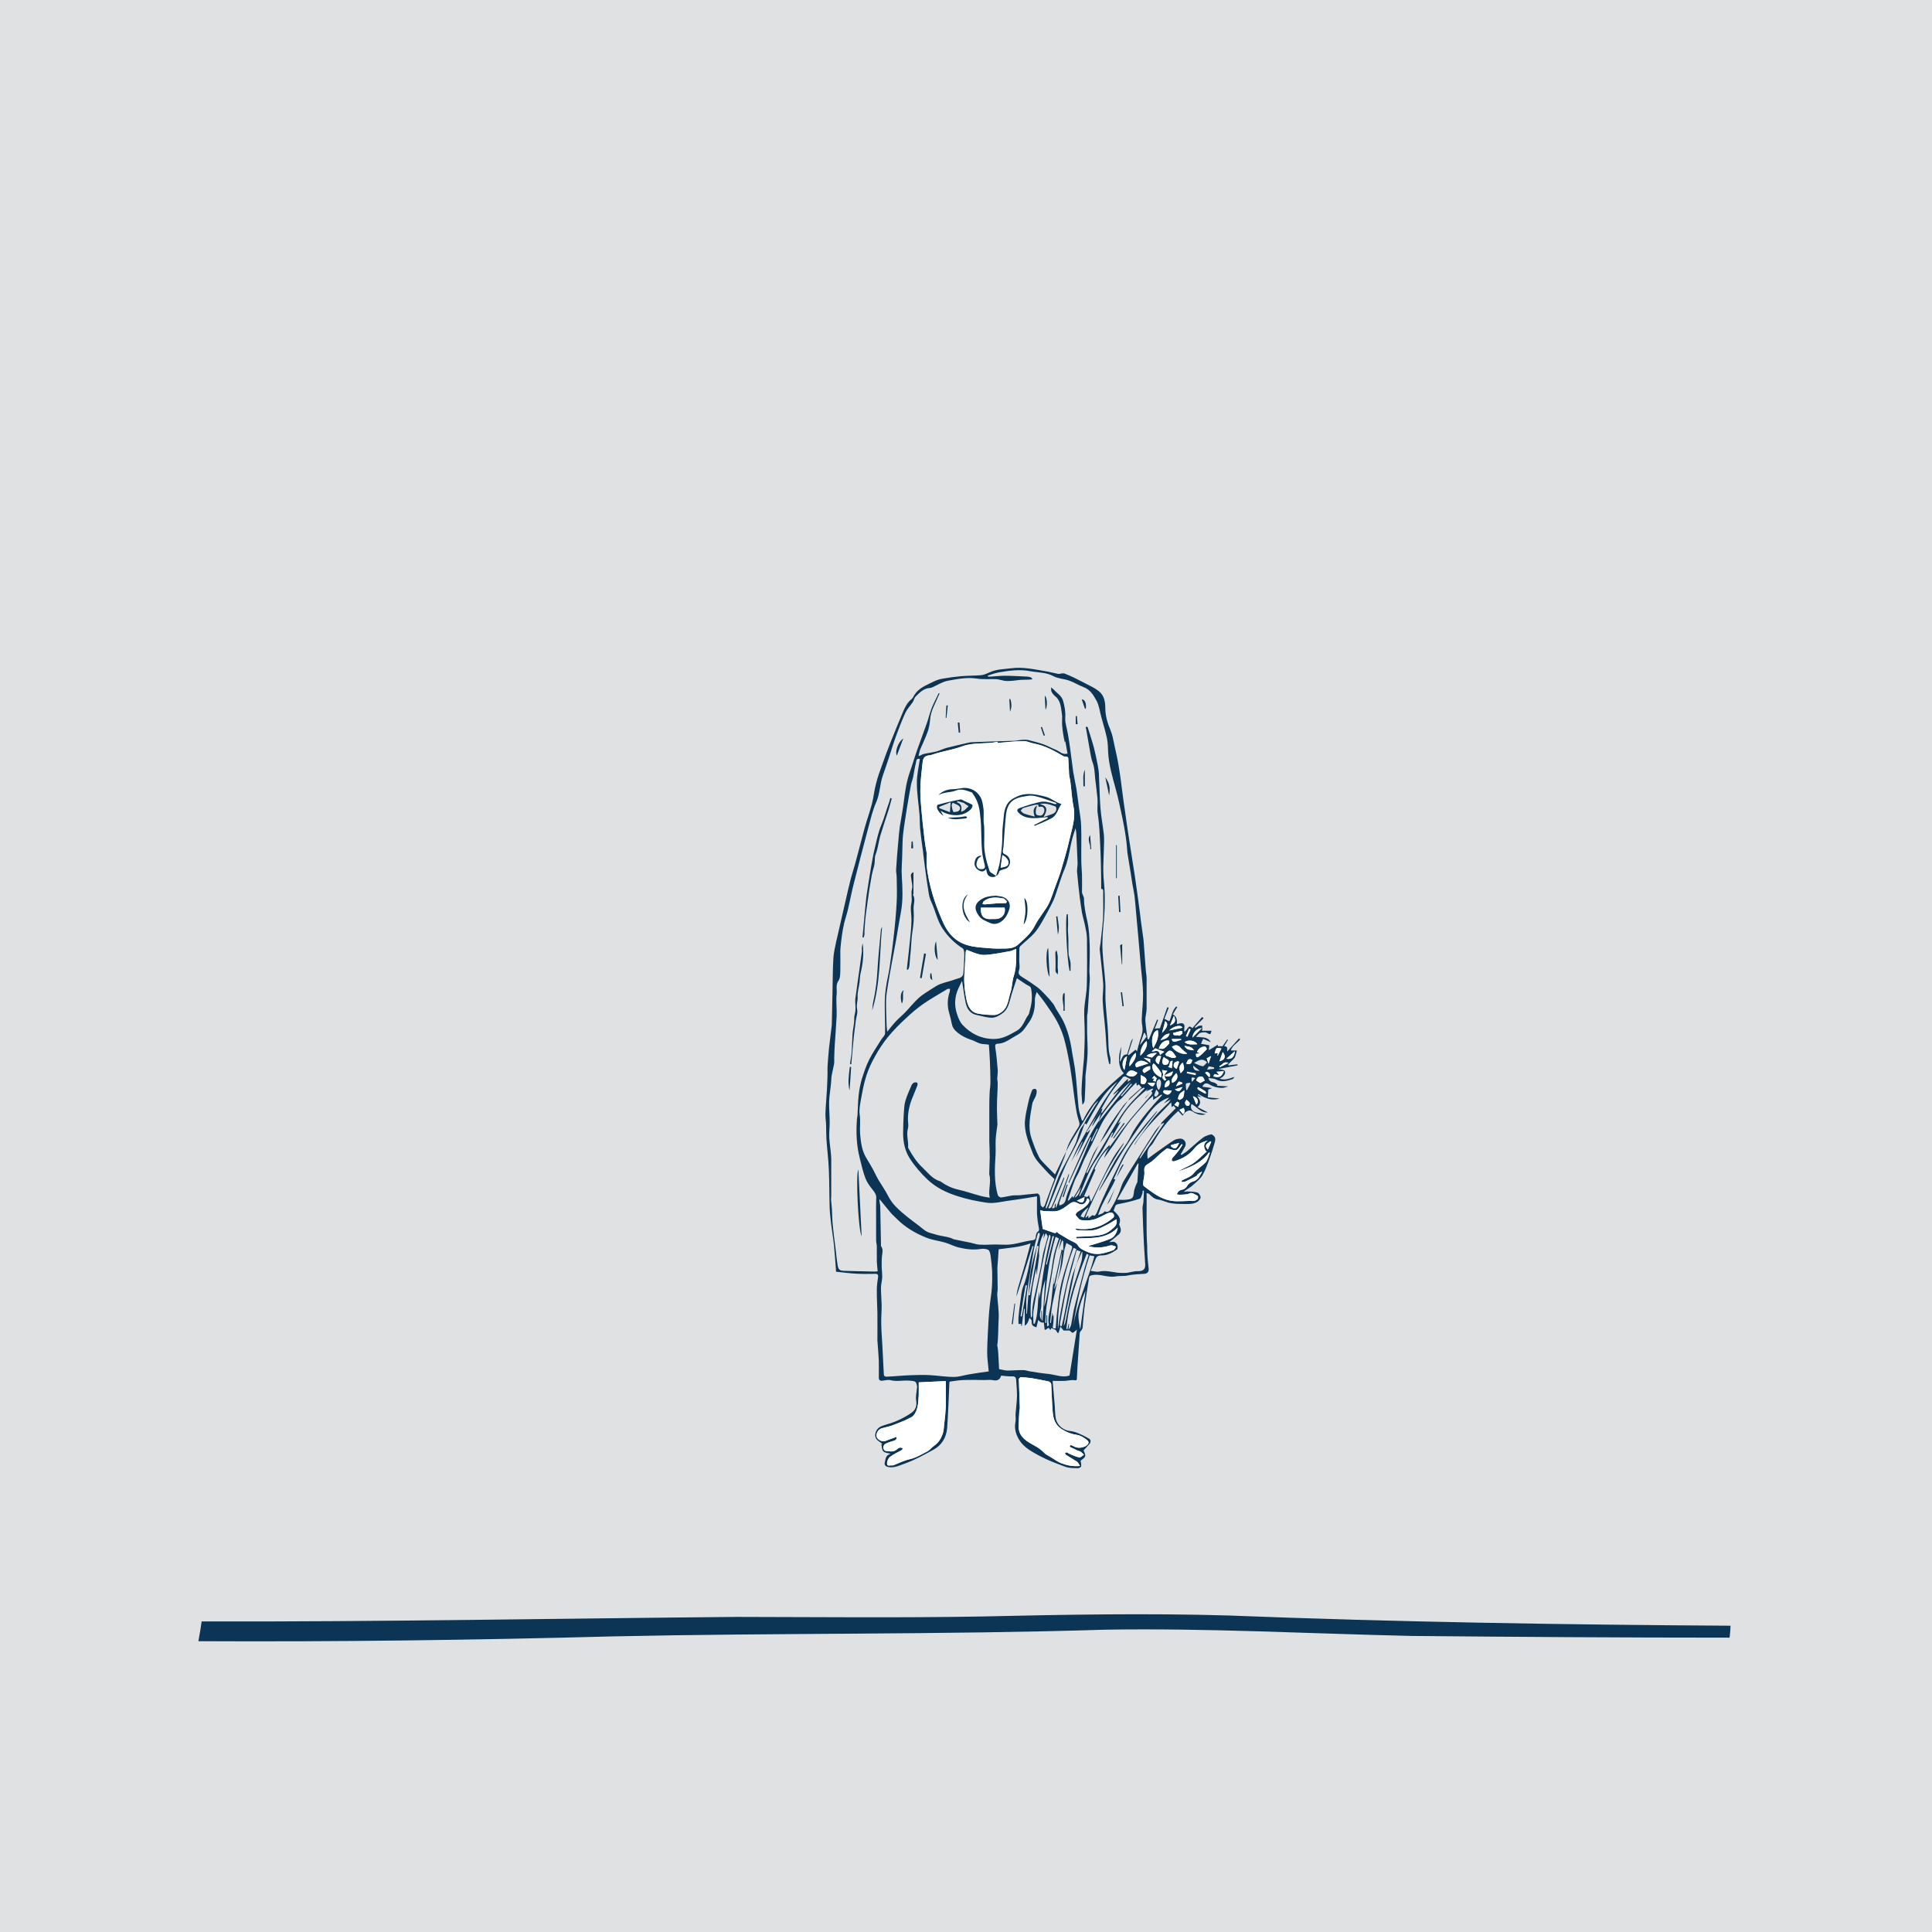 <?xml version="1.0" encoding="UTF-8"?>
<svg xmlns="http://www.w3.org/2000/svg" viewBox="0 0 136.06 136.06">
  <defs>
    <style>
      .cls-1 {
        fill: #fff;
      }

      .cls-2 {
        fill: #0c3454;
      }

      .cls-3 {
        fill: #e0e1e3;
      }
    </style>
  </defs>
  <g id="Layer_3" data-name="Layer 3">
    <rect class="cls-3" width="136.06" height="136.06"/>
  </g>
  <g id="B_W" data-name="B&amp;amp;W">
    <path class="cls-2" d="m14.19,114.19c12.57.03,25.17-.21,37.65-.32,5.79.01,11.54.07,17.29-.03,5.75-.13,11.61-.24,17.38-.07,11.77.46,23.57.65,35.36.72,0,.2-.02.41-.04.61,0,.08-.02.15-.03.23-7.47,0-14.93-.05-22.38-.12-7.21-.16-14.38-.56-21.59-.44-11.64.36-23.03.22-34.6.47-9.68.26-19.47.39-29.26.34.09-.46.17-.93.23-1.39Z"/>
    <g>
      <path class="cls-1" d="m84.22,75.58c0,.05-.01.1-.02.14-.21-.04-.42-.09-.63-.14.01-.04.02-.07.02-.11.21.04.42.07.63.11Z"/>
      <path class="cls-2" d="m81.79,77.08c-.21.13-.39.26-.58.38v-.29c-.18.16-.32.27-.43.4-.44.49-.89.98-1.3,1.51-.37.48-.69,1.01-1.04,1.52-.23.33-.46.65-.69.97.04-.11.07-.22.12-.33.06-.14.15-.27.22-.41l.06-.06c.27-.36.53-.73.8-1.1.26-.34.52-.69.8-1.02.44-.52.89-1.03,1.34-1.55.04-.04.04-.11.06-.16-.02-.03-.05-.05-.08-.08.05-.05.09-.1.14-.15-.01-.02-.03-.03-.05-.05-.15.07-.3.13-.45.2.04-.06.08-.12.13-.18-.85.68-1.61,1.43-2.11,2.46.1-.08.16-.12.21-.17-.18.33-.37.66-.56.99-.03.05-.07.1-.1.15-.01-.01-.02-.01-.03-.02l.15-.33c-.06,0-.08.01-.09.03-.22.4-.43.81-.66,1.2-.26.44-.59.84-.82,1.29-.31.63-.56,1.29-.83,1.94,0,0,.03.01.05.02.09-.17.19-.34.29-.51-.03.13-.05.25-.08.37-.02.08-.08.18.08.14.14.04.28.13.35-.1.04.17.09.34.14.5.25-.5.5-1.01.75-1.52.27-.54.53-1.09.83-1.61.21-.36.49-.69.73-1.03-.01.04-.01.08-.03.11-.42.69-.87,1.35-1.24,2.06-.47.89-.87,1.82-1.3,2.73-.05.11-.08.23-.13.35.02,0,.03.02.05.02.05-.05.09-.1.15-.15.01.04.01.1.01.2.14-.11.23-.19.28-.22.09.02.15.04.17.03.05-.06.11-.13.14-.2.14-.33.27-.67.42-.99.32-.71.65-1.41,1-2.1.22-.45.43-.91.7-1.33.33-.53.71-1.04,1.1-1.54.33-.42.69-.82,1.04-1.23-.02.05-.04.11-.07.15-.44.56-.89,1.12-1.33,1.68-.67.87-1.16,1.84-1.6,2.84-.04.08-.12.18.05.17-.08.18-.16.36-.26.53-.22.42-.46.83-.67,1.26-.12.23-.19.48-.29.72.19-.08.38-.1.46-.27.15.1.33.02.39-.08.21-.34.4-.69.56-1.06.15-.31.22-.67.39-.97.34-.59.71-1.16,1.08-1.74.37-.6.75-1.19,1.14-1.79.11-.17.26-.31.4-.47-.08.13-.16.25-.24.37-.26.4-.53.79-.79,1.19-.17.26-.32.53-.47.8.02.01.03.02.05.03.56-.82,1.12-1.64,1.68-2.47-.02-.01-.03-.02-.04-.03-.07.04-.13.07-.19.11h0c.02-.06.04-.11.07-.15.31-.32.63-.63.94-.95.02-.01.03-.04.04-.05-.05-.06-.1-.12-.15-.17-.05.04-.09.07-.14.09,0-.09-.02-.18-.03-.33-.96,1-1.91,1.9-2.6,3.03.03-.11.09-.2.15-.28.42-.58.83-1.17,1.29-1.73.29-.36.65-.66.98-1,.05-.05.08-.13.14-.22-.19.11-.33.19-.48.28.13-.14.26-.28.39-.41-.15.03-.29.1-.42.17-.58.32-.95.85-1.32,1.36-.53.72-1.03,1.46-1.51,2.21-.37.58-.7,1.19-1.06,1.79-.21.35-.43.7-.64,1.05.01-.04.02-.09.04-.13.36-.68.71-1.36,1.09-2.02.26-.44.58-.84.85-1.26.16-.26.29-.53.43-.79.57-.94,1.3-1.74,2.03-2.55-.02-.02-.04-.05-.05-.05Zm-5.34,13.82c-.15.31-.27.62-.36.94-.07.26-.14.53-.14.79-.01.27.05.55.09.82,0,.04.02.08.04.15.13-.93.25-1.81.37-2.7Zm5.39-18.16c.4-.41.46-.65.22-.83-.08.28-.15.56-.22.83Zm-9.34,20.07c-.08.22-.11.4-.33.56v-1.2h-.05c-.06.4-.11.8-.16,1.2-.02-.01-.04-.01-.05-.01,0-.04,0-.08.01-.13-.08,0-.15,0-.19.02,0-.19-.02-.36,0-.52.03-.33.07-.67.12-1,.06-.37.07-.76.2-1.1.38-.92.44-1.91.73-2.85-.02-.01-.04-.02-.07-.02-.37,1.18-.74,2.36-1.12,3.54.01-.28.08-.54.16-.8.15-.52.31-1.04.46-1.56.12-.44.24-.88.37-1.38-.78.29-1.51.31-2.25.42-.02.29-.04.6-.06.9-.01.14-.03.28-.03.42,0,.47.02.95.02,1.42.01.17-.04.33-.03.49.03.55.13,1.11.1,1.65-.04.64-.01,1.28-.1,1.91-.01.02.02.04.02.06.02.15.04.29.05.44.02.4.04.8.06,1.15.24.04.41.1.59.1.38,0,.75-.04,1.13-.03.15,0,.31.07.47.09.43.07.86.14,1.3.18.5.06,1,.28,1.47.11.18-1.1.35-2.18.52-3.24-.1.08-.18.19-.29.23-.04.02-.14-.09-.23-.16h-.42c-.04-.06-.12-.15-.22-.27-.06.19-.09.31-.13.43-.03.01-.05.01-.07.01-.05-.08-.1-.16-.13-.21-.11-.05-.21-.09-.31-.13-.01.03-.04.08-.08.15-.13-.35-.23.01-.39-.03-.02-.16-.04-.34-.06-.51-.06,0-.14.01-.2-.02-.06-.02-.11-.09-.2-.16-.04.2-.08.35-.12.51-.24-.05-.37-.17-.33-.43,0-.08-.09-.15-.16-.23Zm3.07.63c.29-1.72,1.06-3.29,1.5-4.97-.09-.02-.2-.03-.33-.06-.55,1.65-.91,3.32-1.17,5.03Zm5.43-18.54s.02-.03.03-.04c-.01-.01-.02-.02-.03-.02v-.27c-.15-.02-.28-.05-.47-.08.18.13.33.24.47.35v.06Zm.28.86c-.05.07-.09.11-.15.18.08.01.13.01.17.02-.03.05-.06.09-.1.15.06.02.11.04.18.06.03-.09.05-.16.08-.24-.06-.06-.11-.11-.18-.17Zm-2.43-.98c.2-.18.15-.53.51-.52.01,0,.03-.05.04-.08.08-.28.16-.55.25-.82.02-.07.07-.13.11-.2,0,0,.01.01.02.01-.12.37-.23.74-.35,1.11l.06.03c.16-.13.33-.26.48-.39.04.04.07.08.1.12.08-.29.14-.56.23-.83.11-.3.2-.6.15-.93-.04-.19-.05-.38-.04-.56.02-.58.1-1.16.09-1.74-.01-.62-.09-1.24-.15-1.86l-.18-2.07c-.06-.63-.11-1.25-.17-1.88-.03-.35-.06-.71-.1-1.07-.04-.28-.1-.56-.15-.84-.08-.52-.16-1.05-.25-1.57-.03-.21-.07-.41-.1-.61-.04-.36-.05-.72-.11-1.08-.06-.46-.15-.92-.24-1.37-.15-.7-.29-1.4-.48-2.08-.23-.85-.48-1.68-.53-2.57-.01-.32-.02-.65-.08-.97-.11-.51-.26-1-.4-1.51-.11-.38-.14-.77-.33-1.14-.23-.42-.45-.79-.92-.97-.35-.13-.67-.34-1.02-.46-.36-.13-.77-.13-1.1-.31-.52-.28-1.09-.25-1.63-.35-.75-.15-1.51-.04-2.26.09-.25.05-.49.14-.74.22,0,.02.01.05.02.07.06,0,.12,0,.19,0,.33-.02.67-.06,1.01-.06.52,0,1.04.04,1.57.06.08.01.18.03.26.06.04.02.07.08.1.13-.06,0-.11.01-.17.02-.22.01-.44.01-.67.02-.32.03-.64.09-.96.08-.25,0-.49-.11-.74-.13-.45-.02-.92.03-1.37-.04-.7-.11-1.37.03-2.04.15-.38.07-.73.3-1.09.46-.06.02-.12.05-.19.05-.44.03-.72.33-1,.61-.1.1-.12.27-.2.39-.17.25-.39.48-.52.75-.25.55-.47,1.12-.68,1.7-.17.47-.31.95-.47,1.43-.14.41-.27.83-.42,1.24-.23.62-.21,1.3-.48,1.92-.26.58-.4,1.22-.57,1.84-.36,1.35-.71,2.7-1.05,4.05-.19.74-.3,1.51-.53,2.24-.18.58-.26,1.16-.33,1.75-.02.19-.04.38-.05.57,0,.47.01.94,0,1.41-.01.24,0,.52-.12.7-.23.32-.1.65-.14.97-.05.51.02,1.03,0,1.55-.03.66-.09,1.32-.13,1.98-.02.31-.03.63-.04.95,0,.15.01.29-.01.43-.05.27-.12.54-.17.81-.03.16-.02.33-.04.49-.04.45-.12.9-.14,1.35-.01.48.04.96.04,1.44,0,.36-.04.72-.03,1.07.02.44.1.87.13,1.3.02.26.01.52.01.79v2.07c0,.09-.02.17-.01.26l.06.66c.02.38.02.76.06,1.13.05.53.12,1.06.19,1.59.05.4.08.8.15,1.2.05.33.14.4.49.41.7.02,1.4.03,2.1.05.07,0,.14-.01.23-.02-.02-.24-.05-.47-.06-.69-.01-.35.01-.7,0-1.06,0-.14-.05-.29-.05-.44v-1.53c0-.48-.01-.96.01-1.44.01-.22-.09-.37-.22-.54-.2-.25-.41-.52-.53-.82-.18-.46-.29-.96-.41-1.44-.23-.9-.27-1.81-.2-2.73,0-.1.04-.21.04-.31.03-.49.03-.99.09-1.47.04-.37.12-.74.22-1.09.15-.46.3-.93.52-1.36.25-.49.56-.94.85-1.41.09-.14.26-.28.26-.43.02-.72-.03-1.45-.02-2.17,0-.39.04-.78.1-1.16.06-.44.18-.86.24-1.3.11-.76.22-1.53.3-2.29.09-.78.16-1.55.2-2.33.03-.57.01-1.16,0-1.73,0-.19-.05-.37-.04-.55.04-.65.09-1.3.15-1.95.03-.36.06-.72.11-1.08.09-.58.21-1.16.28-1.75.09-.69.18-1.38.41-2.04.19-.53.34-1.07.53-1.6.22-.63.46-1.25.68-1.88.13-.36.21-.74.35-1.09s.33-.69.49-1.04l.06.03c-.07.15-.14.29-.2.44-.19.43-.42.85-.46,1.34-.03.29-.07.59-.16.86-.15.44-.36.86-.54,1.29-.06.15-.08.32-.12.48.16-.04.25-.13.36-.15.29-.07.59-.1.87-.17.26-.07.49-.19.74-.26.49-.13.98-.23,1.47-.35.11-.02.21-.05.32-.05,1-.04,1.99-.07,2.99-.1.2-.01.39-.06.59-.07.13-.01.27-.01.4.02.36.09.71.18,1.06.3.3.11.58.27.88.39.26.11.47.37.81.26-.05-.29-.1-.58-.16-.9,0,.06-.02.09-.03.12-.1-.44-.16-.85-.19-1.25-.02-.27.03-.55-.02-.81-.07-.43-.08-.89-.47-1.2-.1-.08-.19-.19-.25-.31-.04-.07-.03-.17-.04-.31.11.09.16.12.2.16.22.26.55.42.65.79.11.39.18.77.15,1.19-.02.38.13.77.19,1.16.07.39.13.79.18,1.19.07.48.12.96.19,1.44.06.39.15.78.22,1.17.07.46.13.93.19,1.39.06.42.14.85.15,1.27.03.8,0,1.6.01,2.4,0,.36.04.71.05,1.07.01.39,0,.79,0,1.18,0,.07.03.14.06.21.02.08.08.15.08.23,0,.56.12,1.1.24,1.64s.14,1.1.16,1.66c.02.6-.01,1.21-.02,1.81,0,.21.04.42.03.62-.04.76-.1,1.52-.15,2.28,0,.1-.04.2-.04.29v1.2c.01.5.05.99.03,1.48-.02.52-.1,1.05-.15,1.58,0,.13.01.27,0,.4,0,.35-.03.7-.04,1.05-.01.18.01.36-.17.53-.02-.16-.03-.32-.04-.47-.02-.2-.03-.4-.02-.59.02-.6.08-1.2.13-1.8.02-.22.05-.43.05-.65.02-.53.05-1.06.04-1.59,0-.54-.05-1.07-.03-1.6.03-.58.17-1.16.18-1.74.03-1.1.02-2.2.01-3.29-.01-.29-.07-.58-.13-.86-.06-.31-.16-.62-.22-.93-.06-.36-.11-.73-.16-1.09-.07-.61-.14-1.21-.19-1.82,0-.2.04-.4.04-.59-.03-.7-.06-1.4-.09-2.09-.01-.12-.03-.24-.05-.36-.15.41-.27.82-.35,1.23-.11.56-.21,1.12-.43,1.65-.17.39-.29.8-.43,1.2-.12.35-.22.71-.37,1.04-.24.5-.51.99-.79,1.48-.17.29-.35.58-.57.82-.28.31-.62.56-.92.85-.05.04-.09.11-.1.16-.01.3,0,.59-.01.88,0,.23.06.47-.01.68-.1.29.05.38.25.51.35.21.7.45,1.03.69.2.15.38.34.55.52.2.2.39.42.56.64.09.11.14.25.21.37.19.32.41.63.56.96.26.58.43,1.19.53,1.81.02.15.04.29.07.44.07.44.17.87.21,1.31.07.6.11,1.2.16,1.79.02.22.04.43.06.64.03.3.15.6.23.9.02.01.05.02.07.03.65-1.38,1.74-2.39,2.89-3.35-.39-.36-.45-1.16-.17-1.88-.04.36-.08.71-.12,1.07Zm-2.72,8.81c-.15.24-.29.48-.46.76.36-.17.36-.5.46-.76Zm7.43-6.14c-.13.16-.14.29-.02.4.04.04.18.03.21-.01.12-.2-.07-.27-.19-.39Zm-8.31,16.19c.1-.12.16-.24.19-.37.07-.34.11-.68.18-1.02.1-.42.21-.83.32-1.25.15-.58.29-1.16.45-1.73.08-.3.19-.6.28-.9-.05-.03-.09-.05-.14-.07-.69,1.73-1.27,3.45-1.43,5.29.02,0,.05.01.07.02l.09-.39s.02.01.03.01c-.01.14-.03.27-.04.41Zm10.64-17.68c.4.15.7-.02,1.05-.12-.05.06-.08.13-.13.15-.39.13-.77.25-1.18.03-.14-.08-.33-.07-.53-.1.08.31.3.27.46.34.06.04.12.09.18.13-.01.03-.03.05-.04.07.25.02.5.03.8.05-.15.04-.26.09-.37.1-.35.02-.68-.07-.98-.25-.21-.12-.35-.08-.48.17.24.04.47.07.69.1-.1.04-.21.08-.27.1,0,.19-.02.34-.03.55.26.03.56.06.83.08-.53.18-1.02-.01-1.49-.31-.02.02-.03.05-.04.07.03.01.06.03.1.04.03.02.06.05.16.11-.14-.03-.2-.04-.31-.07.2.25.33.48.03.77.25.13.48.25.72.37-.5.05-.77-.4-1.15-.59-.13.33.06.57.46.62.18.02.36.05.54.1-.27.1-.52.02-.76-.09-.11-.06-.21-.15-.33-.17-.09-.02-.22.03-.3.09-.1.06-.16.17-.24.27-.09-.1-.19-.2-.3-.33,0,.01-.06.05-.1.09-.64.58-1.15,1.26-1.58,2-.07.14-.16.27-.27.38-.25.25-.25.54-.21.9.25-.18.47-.35.7-.51.38-.27.75-.54,1.14-.79.13-.08.29-.11.44-.12.1-.01.23.04.3.12.11.13.14.3.04.47s-.19.34-.29.51c.02.01.03.03.05.05.13-.09.28-.17.4-.27.37-.31.71-.64,1.09-.93.17-.13.39-.21.6-.25.08-.01.23.12.27.22s.02.25-.02.37c-.11.38-.23.77-.37,1.15-.15.4-.29.81-.51,1.17-.18.28-.47.5-.73.73-.17.14-.39.24-.57.41.11-.01.21-.04.32-.03.22.01.44.01.65.08.1.03.2.19.22.31.02.08-.08.22-.16.29-.28.22-.63.2-.96.2s-.67,0-.99-.06c-.3-.05-.58-.21-.88-.25-.29-.04-.46-.23-.65-.41-.03-.02-.08-.02-.16-.05v.82c0,.64-.01,1.29,0,1.94,0,.33.02.65.04.98,0,.24,0,.49.02.73.02.28.05.56.08.83.03.23-.07.37-.31.39-.38.03-.76.03-1.13.11-.29.07-.6.02-.87.07-.57.11-1.09-.2-1.64-.09-.17.03-.23.07-.25.23-.09.58-.19,1.16-.27,1.74-.06.38-.09.77-.13,1.15-.02.2-.03.4-.05.6-.01.04-.03.08-.06.13-.04.07-.13.14-.14.22-.06.79-.1,1.57-.16,2.36-.01.27-.03.53-.04.8,0,.14,0,.2-.2.17-.21-.03-.44.04-.67.05-.26.01-.52,0-.84,0,.05.6.1,1.17.15,1.75.02.28.02.55.06.82.05.44.41.82.85.93.19.04.39.05.57.12.32.12.63.27.92.44.14.07.16.23.06.36-.13.16-.29.32-.43.47.03.11.15.29.11.41-.04.14-.22.23-.32.32.02.13.06.27.04.4-.01.05-.15.13-.22.13-.28-.01-.57,0-.83-.08-.64-.23-1.28-.47-1.88-.79-.53-.29-1.1-.58-1.43-1.12-.23-.37-.36-.79-.27-1.26.04-.19,0-.39.01-.58.03-.41.09-.82.1-1.24,0-.38-.03-.77-.06-1.16-.01-.14-.07-.25-.27-.24-.27.01-.53-.03-.79-.05-.07.29-.28.38-.56.32-.21-.04-.43-.01-.65-.01-.49-.01-.97-.02-1.46,0-.31.01-.62.07-.94.11-.01.01-.03.03-.03.05-.05,1.08-.08,2.16-.16,3.24-.06.65-.38,1.19-.97,1.51-.66.36-1.32.73-2.03.98-.35.12-.74.33-1.17.23-.16-.04-.25-.15-.23-.26.06-.24.05-.56.38-.65.02,0,.04-.02.04-.02-.17-.05-.4-.05-.51-.17-.11-.1-.1-.33-.14-.5.03,0,.05-.01.07-.02l-.15-.12c-.21-.13-.39-.28-.35-.57.05-.32.25-.51.54-.6.31-.11.63-.18.92-.31.39-.17.77-.36,1.11-.61.27-.19.37-.48.31-.85-.05-.26.03-.55.05-.83,0-.07.03-.13.01-.19-.06-.33-.1-.35-.57-.38-.43-.03-.86.08-1.29-.03-.19-.05-.41.02-.61.04-.17.01-.22-.09-.22-.23,0-.4.01-.79,0-1.19-.02-.43-.06-.85-.09-1.28-.01-.08-.01-.15-.01-.23,0-.62.01-1.23,0-1.85-.01-.56-.05-1.12-.04-1.67,0-.29.05-.58.09-.86.02-.17-.05-.23-.21-.22-.44,0-.87.02-1.31-.01-.47-.02-.94-.09-1.44-.14-.05-.66-.09-1.27-.15-1.87-.05-.48-.13-.95-.19-1.42-.04-.38-.09-.75-.11-1.13-.03-.93-.02-1.85-.06-2.78-.03-.71-.12-1.43-.17-2.14-.02-.3-.01-.61-.02-.91,0-.29-.06-.59-.05-.89.02-.58.08-1.16.11-1.73.02-.38.03-.75.04-1.12,0-.16-.01-.33,0-.48.03-.42.06-.84.1-1.26.06-.53.13-1.05.19-1.57.01-.04.01-.08.01-.12.02-.78.03-1.55.05-2.33.02-.77.01-1.54.06-2.32.02-.39.12-.79.2-1.18.21-.93.43-1.86.64-2.79.12-.51.23-1.03.36-1.53.12-.47.28-.94.4-1.41.21-.75.39-1.51.6-2.26.16-.58.37-1.15.52-1.73.12-.47.16-.96.29-1.42.12-.49.3-.96.47-1.43.16-.46.33-.92.51-1.37.3-.75.6-1.5.92-2.25.14-.33.3-.65.6-.89.09-.07.13-.19.19-.28.31-.5.84-.69,1.32-.93.2-.1.42-.18.64-.22.45-.08.9-.14,1.35-.18.46-.04.94-.03,1.4-.07.2-.02.39-.11.57-.19.5-.24,1.04-.23,1.57-.3.79-.1,1.56.07,2.33.2.32.05.64.14.96.2.06.01.14-.02.21-.03.07,0,.15-.02.22,0,.22.09.45.18.67.29.45.22.9.46,1.35.69.15.08.29.18.42.28.38.32.44.76.44,1.21.01.54.16,1.04.37,1.53.14.34.2.72.28,1.09.12.53.24,1.07.32,1.61.1.57.16,1.15.24,1.73.06.45.12.91.19,1.36.08.59.17,1.19.26,1.78.1.66.21,1.32.31,1.99.07.42.13.84.19,1.26.08.53.15,1.07.22,1.61.05.34.09.68.13,1.02.06.43.12.86.18,1.3.01.12.02.25.03.38.04.58.09,1.17.13,1.75.02.21.06.43.06.64,0,.7,0,1.41,0,2.11-.01.27-.1.54-.09.81.03.44.1.87.16,1.31.03,0,.06,0,.09.01.2-.47.39-.93.58-1.39.03.01.05.02.07.03-.07.2-.15.4-.24.61.14-.01.26-.02.37-.03.17-.49.34-.97.51-1.46.01-.01.06,0,.11.01-.11.27-.21.53-.31.79.12.06.23.12.35.17.16-.33.19-.76.49-1.04.02.02.04.03.07.04-.11.17-.21.34-.31.52q.34.17.28.69c.11-.03.21-.07.32-.07.17,0,.24.12.21.29-.01.1-.01.19-.01.3.24-.06.26-.57.57-.24.23-.27.46-.53.69-.79.03.03.07.06.1.09-.21.2-.41.41-.62.62.02.02.03.04.05.06.07-.05.14-.1.21-.13.08-.03.17-.03.26-.04,0,.09.01.18.01.27,0,.03-.02.06-.03.1h.68c-.07.29-.1.28-.32.15-.11-.07-.32-.04-.47,0-.09.02-.16.14-.31.28.22.02.38.02.53.04.21.03.4.11.51.33-.19-.08-.36-.16-.53-.23-.06.14-.11.24-.15.35.19.03.38.06.58.1-.01.11-.01.21-.03.35.24-.14.46-.28.65-.4,0,0-.02.07-.03.12h.35c.1-.15.21-.31.33-.48.01.01.03.02.05.03-.09.15-.17.29-.27.45.31,0,.18.24.22.37.28-.31.55-.61.83-.92.03.03.05.05.08.07-.22.27-.57.45-.66.78h.43c-.04.15-.08.3-.13.45-.01.04-.05.09-.08.12-.13.14-.27.28-.41.42.01.02.03.04.05.06.2-.03.4-.05.6-.07.01.02.01.05.02.07-.45.08-.89.17-1.36.26.07.01.11.01.15.02.11.03.28.05.31.12.07.16-.05.31-.17.42-.05.04-.11.06-.2.11Zm-11.08,12.14c-.19.88-.38,1.78-.57,2.66h.02c.06-.14.12-.26.17-.4h.01c-.11.52-.24,1.04-.34,1.57-.07.41-.1.82-.15,1.23.02,0,.04.01.06.01.03-.23.06-.47.09-.7h.02c.01.07.02.14.02.26.03-.08.05-.12.06-.15,0,.25,0,.5-.04.74-.04.22-.03.25.19.23.04-.51.07-1.01.14-1.51.07-.59.13-1.19.28-1.77.19-.78.47-1.54.71-2.31.04-.1.05-.2-.08-.26-.1-.04-.18-.1-.3-.17-.06.21-.13.39-.16.58-.06.34-.09.7-.16,1.04-.06.28-.15.55-.23.82-.04.13-.08.25-.12.38.08-.34.17-.66.23-.99.06-.42.1-.85.15-1.26Zm0-.02s.07-.03.07-.04c0-.19.01-.39,0-.58,0-.04-.04-.08-.07-.13-.09.25-.18.48-.27.72.06-.26.12-.51.18-.77-.02,0-.04-.01-.06-.01-.11.33-.25.65-.32.98-.13.59-.21,1.18-.31,1.77-.11.65-.23,1.3-.33,1.96-.05.39-.06.78-.09,1.18h.08v-.53h.05v.78c.07-.02.14-.07.13-.1-.13-.53.1-1.02.15-1.53.04-.34.07-.69.11-1.03.04-.29.07-.59.11-.88-.01.18-.03.36-.05.54.02,0,.04.01.05.01.18-.81.36-1.62.53-2.43.02.01.04.01.06.02,0,.02-.01.05-.02.07Zm1.02-3.52c.34.16.38.17.49.02.03-.05.03-.13.06-.28-.24.11-.39.18-.55.26Zm-2.31,2.3c-.24.36-.3.74-.34,1.13-.02.15,0,.31,0,.47-.05.42-.11.85-.17,1.28h-.02v-.44c-.28,1.16-.48,2.32-.39,3.51.06-.06.09-.11.09-.17-.03-.74.2-1.44.34-2.16.09-.4.18-.81.26-1.22.07-.33.11-.68.18-1.01.09-.39.22-.77.31-1.15.02-.06-.07-.14-.13-.26-.08.18-.12.29-.16.4.01-.12.03-.23.04-.38Zm5.18-10.69c-1.03.81-1.59,1.95-2.2,3.04-.01-.01-.02-.04-.03-.07-.03,0-.05-.01-.08-.02-.16.43-.3.86-.49,1.27-.25.54-.56,1.05-.81,1.59-.27.6-.51,1.21-.76,1.83-.17.41-.34.84-.5,1.26.02.01.03.03.05.04.06-.03.14-.06.17-.11.2-.46.39-.93.58-1.4.1-.24.2-.48.3-.71,0,.05.02.1,0,.15-.16.4-.31.8-.48,1.2-.11.28-.24.55-.37.84.35.07.09-.28.28-.31-.01.09-.02.18-.02.26.01,0,.03.01.04.01l.9-2.4s.01.12-.01.17c-.22.64-.45,1.27-.68,1.91,0,.05.01.11.01.17.24-.05.39-.15.45-.4.06-.28.17-.56.28-.83.23-.55.48-1.1.71-1.65.19-.43.37-.87.55-1.3.08-.2.17-.4.25-.6l-.06-.03-1.5,3.24s-.03-.06-.02-.08c.27-.6.54-1.21.81-1.82.38-.86.78-1.7,1.31-2.48.01,0,.01-.01.01-.01,0,.01,0,.03.01.04l-.03.03s.02.03.04.05c-.01-.03-.01-.05-.01-.08.74-.94,1.49-1.87,2.24-2.81-.34.29-.66.59-.94.94-.35.42-.69.86-1.01,1.3-.12.16-.21.35-.3.53h-.01c.05-.17.1-.34.15-.52h0s.01-.03.02-.04h0s.07-.01.08-.03c.22-.29.43-.59.65-.88.16-.22.33-.42.49-.63-.01-.01-.01-.02-.02-.02-.12.1-.23.2-.35.3.02-.04.03-.1.06-.13.25-.27.51-.55.77-.82.05-.06.12-.11.22-.19-.01.11-.02.14-.03.22.09-.07.15-.12.23-.17-.14-.08-.27-.15-.4-.21-.04-.01-.13,0-.16.04-.3.37-.6.74-.87,1.13-.25.36-.45.76-.67,1.13-.12.19-.24.38-.36.56-.22.35-.45.7-.67,1.05.02.02.03.03.05.04.07-.08.14-.16.22-.23-.03.07-.06.15-.09.22-.22.43-.44.85-.66,1.28-.09.17-.19.33-.28.5.16-.37.33-.74.48-1.11-.01-.01-.02-.01-.03-.02-.26.48-.51.95-.77,1.42.2-.44.38-.9.61-1.32.49-.89.99-1.78,1.5-2.65.25-.42.53-.81.8-1.21.11-.17.23-.31.35-.47Zm2.73.56c-.06.16-.11.27-.14.38-.01.03.02.08.04.1.03.02.1.02.12,0,.06-.06.15-.15.15-.22,0-.08-.09-.15-.17-.26Zm4.94-2.17c.35.07.57-.12.59-.53-.22.2-.39.35-.59.53Zm.15.3c-.37-.16-.44.17-.65.22.01.03.02.05.03.08.19-.09.38-.19.62-.3Zm-.64-.12c.39-.09.48-.35.23-.65-.08.22-.15.42-.23.65Zm-.12-.4c.09-.17.17-.33.26-.5-.36-.08-.38-.07-.48.35.08-.01.15-.02.23-.03-.02.08-.03.12-.04.17.01.01.02.01.03.01Zm.43,1.1c-.18.01-.34.03-.52.04.08.09.12.14.16.19-.01.01-.02.03-.03.04-.09-.02-.17-.05-.26-.07-.03.05-.07.1-.1.16.42.12.58.05.75-.36Zm-.69-.17s0-.06,0-.1c-.12-.02-.24-.06-.36-.07-.03,0-.06.11-.13.23.21-.03.35-.04.48-.06Zm-.2,5.14s-.04-.02-.07-.03c-.35.23-.39.32-.17.58.09-.2.17-.37.24-.55Zm-.13-4.53c.11-.27-.03-.34-.17-.4-.03-.01-.08.04-.13.07.09.1.18.2.3.33Zm.03,5.31l-.06-.03c-.53.75-1.35,1.04-2.16,1.34.33-.22.72-.35,1.05-.57.35-.24.64-.56.96-.84-.03-.01-.05-.02-.08-.03-.03-.07-.06-.15-.09-.22-.07-.23.04-.39.24-.51-.39.07-.71.25-.94.54-.37.47-.86.74-1.42.91-.05.02-.12-.01-.18-.02.01-.06,0-.14.03-.19.13-.15.27-.29.39-.45.13-.16.23-.33.34-.5-.02-.02-.04-.04-.06-.05-.13.15-.23.38-.38.42-.17.05-.39-.07-.65-.12-.11.09-.29.21-.45.35-.28.25-.53.54-.85.72-.26.15-.33.27-.3.56.03.25-.06.52-.08.78,0,.08,0,.21.04.25.59.43,1.14.9,1.91,1.03.54.09,1.06-.01,1.58.02.1.01.22-.07.3-.14.04-.04.04-.21.01-.22-.17-.09-.41-.25-.54-.19-.24.12-.48.09-.73.11-.06,0-.14-.02-.21-.03.04-.07.07-.16.13-.21.06-.06.14-.09.22-.11.19-.03.31-.13.41-.31.07-.12.23-.23.37-.27.38-.09.5-.41.66-.7-.12.04-.21.11-.3.18-.05.03-.06.11-.11.13-.26.14-.53.28-.8.4-.07.03-.15.01-.23.02,0-.03,0-.06-.01-.09.3-.18.64-.24.87-.54.24-.29.59-.49.84-.77.14-.17.19-.43.28-.65Zm-.09-6.28l.18-.54c-.14.07-.23.12-.31.16.05.13.08.23.13.38Zm-.12-1.02s-.05-.17-.1-.18c-.25-.03-.5.13-.59.37.05.03.1.06.19.11-.12.01-.18.02-.26.02-.02.16.02.31.16.22.23-.14.41-.35.6-.54Zm-.19,3.09s.09.03.14.04c-.02-.05-.02-.13-.05-.16-.16-.11-.33-.2-.5-.3-.02.02-.05.04-.07.06.02.04.03.1.06.12.14.09.28.16.42.24Zm-.1-1.89c.08.01.2-.17.31-.27-.33-.34-.61-.15-.92.04.2.08.4.2.61.23Zm.15,1c-.09-.1-.07-.29-.28-.28-.19,0-.29.12-.32.27,0,.04.17.12.28.19.13-.07.23-.13.32-.18Zm-.82-1.05c-.01.28.13.39.46.37-.16-.12-.3-.24-.46-.37Zm.22,2.75c.22-.22.09-.51-.24-.59.09.23.17.41.24.59Zm-.83-4.4c.27.22.58.16.9.15-.16-.27-.63-.34-.9-.15Zm.56-.32c.2-.21.4-.41.65-.66-.33,0-.63.3-.65.66Zm.22,2.65s.02-.09.02-.14c-.21-.04-.42-.07-.63-.11,0,.04,0,.07-.02.11.21.05.42.1.63.14Zm-.26.47c.08-.08.15-.17.23-.26-.25-.11-.3-.07-.23.26Zm.02-1.55c-.31-.16-.33.1-.42.26.25.1.38.02.42-.26Zm-.34-1.63c.08-.17.15-.34.23-.52-.04,0-.07-.03-.11-.05-.07.18-.15.36-.22.53.03.02.07.03.1.04Zm.21,3.31s-.02-.05-.03-.07c-.1.02-.28.03-.28.07-.03.14.01.29.02.44.02,0,.03.01.05.01l.24-.45Zm-1.3-2.6c.22.34.74.58,1.08.48-.16-.14-.33-.25-.46-.4-.19-.22-.37-.25-.62-.08Zm1.55.25c-.16-.3-.43-.26-.67-.32.12.23.23.28.67.32Zm-.77,4.5c.14-.14.14-.28.05-.45-.08.04-.16.08-.3.14.1.12.18.21.25.31Zm.02-1.2c.06-.16.06-.33.08-.49-.13.1-.25.16-.32.25s-.11.22-.14.34c0,.02.1.09.13.09.1-.05.22-.11.25-.19Zm-.18-1.69c.28-.28.29-.33.14-.75-.26.23-.29.4-.14.75Zm.12-2.8s0-.11-.02-.15c-.01-.02-.07-.03-.11-.02-.17.04-.34.09-.53.14.02.28.3.08.43.19.01.02.16-.09.23-.16Zm-.02,3.55s0-.06.02-.08c-.09-.03-.21-.11-.25-.07-.08.04-.11.16-.2.32.19-.08.31-.13.43-.17Zm-.07-3.1v-.06h-.66c.05.24.15.24.66.06Zm.09-.85c-.08-.24-.58-.14-.94.19.34-.07.63-.13.94-.19Zm-.53,4.34c.27.2.33.18.54-.17-.2.06-.34.1-.54.17Zm.13-1.45c.05-.16.11-.32.17-.47-.03-.03-.05-.06-.08-.08-.09.05-.24.08-.27.16-.07.14-.06.31.18.39Zm.17,5.22c-.2.05-.4.1-.59.16,0,.03.01.06.02.09.28.22.37.19.57-.25Zm-.07-2.54c.03-.12.07-.2.06-.28,0-.03-.11-.09-.13-.08-.07.05-.13.13-.2.22.1.05.16.08.27.14Zm-.42-1.69c.34-.12.47-.44.29-.69-.34.4-.36.45-.29.69Zm-.4-1.9c.23.05.44.25.69.08-.1-.14-.18-.27-.29-.38-.04-.05-.16-.08-.22-.06-.1.05-.18.14-.25.23-.02,0,.03.12.07.13Zm.24-2.14c.38-.17.44-.32.28-.68-.11.27-.19.47-.28.68Zm.21,3.23c-.18.09-.37.17-.56.26.01.02.02.05.03.08.35.05.47-.01.53-.34Zm-.02-.74c-.31-.02-.11.36-.33.42.12.04.21.07.27.1.02-.16.04-.32.06-.52Zm-.56,1.87c.3-.05.41-.21.32-.51-.2.04-.31.21-.32.51Zm.31-3.08s.02-.15-.01-.2c-.02-.03-.11-.03-.17-.02-.28.06-.43.25-.55.57.14,0,.27.04.35,0,.15-.09.27-.22.38-.35Zm-.08,1.42c.21-.32-.15-.32-.29-.48-.14.24-.13.49.01.54.08.03.24,0,.28-.06Zm-.26,2.07c.19.14.37.17.53-.18-.19-.02-.36-.03-.53-.03-.03,0-.07.06-.07.1-.01.04.03.09.07.11Zm.22-1.57c-.12-.02-.25-.04-.37-.07.02.15.1.3.06.39-.09.2.03.27.14.37.04-.05.08-.09.11-.12-.03,0-.05,0-.08-.02-.02-.09-.08-.2-.06-.28.03-.1.13-.18.2-.27Zm-.52-1.12c.12-.1.22-.17.3-.23-.22-.08-.41-.16-.63-.24-.06.05-.15.13-.26.22.24.02.53-.2.59.25Zm.03-1.03c.24-.11.55-.1.65-.48-.35.01-.49.26-.65.48Zm.05,2.61c0-.12.05-.25.01-.32-.13-.21-.28-.4-.44-.59-.02-.03-.07-.05-.12-.07-.02.05-.06.09-.06.14-.03.34.16.63.61.84Zm-.17.89c.16-.18.21-.49.13-.67-.07-.14-.14-.11-.22-.01-.11.16-.07.48.09.68Zm.17-2.38c-.2-.11-.29.02-.35.15-.09.19.02.31.18.41.05-.19.11-.36.17-.56Zm-.55-.57c.22-.4.42-.79.32-1.27-.36.05-.52.74-.32,1.27Zm-.09.66c.12-.11.23-.21.34-.32-.34-.02-.62.07-.72.22.13.04.28.08.38.1Zm.21,1.78h-.53c.3.33.44.31.53,0Zm-.34-.95v-.22c-.19-.02-.51.15-.53.3-.01.06.07.13.11.18.16-.1.28-.18.42-.26Zm-.69-.97c.36-.31.55-.79.43-1.02-.27.21-.45.62-.43,1.02Zm.41,1.83c.07-.18-.02-.3-.39-.46v.59c.16.08.31.1.39-.13Zm.02-3.15c-.03-.07-.07-.18-.12-.28-.02,0-.04,0-.06.01-.09.27-.19.54-.28.81.01,0,.02,0,.03,0,.14-.17.27-.34.43-.55Zm-.61,16.5c.35.01.54-.12.52-.47-.02-.48-.07-.95-.09-1.42-.04-.84-.08-1.67-.1-2.51-.01-.16.05-.31.06-.46.02-.27.03-.54.04-.81h-.09c-.01.06,0,.14-.02.2-.05.13-.1.34-.19.37-.46.15-.93.27-1.41.36-.16.03-.28.04-.33.21-.03.1-.07.19-.1.26.28.28.58.52.4.96-.02.03.03.09.04.13.09.21.12.43-.08.6-.22.19-.46.38-.66.54.09,0,.23-.05.34-.02.09.02.2.13.23.22s.03.28-.03.32c-.32.21-.65.41-1.05.41-.19,0-.37.03-.45.25-.1.27-.22.54-.35.84.24.02.42.09.59.05.44-.1.86.02,1.3.08.21.02.43.02.64.01.27-.03.53-.13.79-.12Zm.48-12.87s-.04-.04-.05-.06c-.09.05-.18.08-.25.14-.29.26-.58.53-.86.79h0c.05-.08.08-.16.15-.22.26-.24.53-.47.8-.71-.11-.12-.16-.17-.2-.22-.06.03-.1.06-.14.09-.01-.05-.02-.1-.04-.23-.17.17-.3.3-.42.43-.19.22-.38.44-.58.65-.1.11-.24.2-.35.31-.17.19-.35.39-.5.61-.21.28-.41.57-.57.87-.24.46-.44.93-.66,1.39-.18.37-.37.73-.55,1.1-.15.32-.27.66-.42.98-.1.21-.23.41-.31.63-.17.44-.31.88-.46,1.32.01.02.03.03.05.04.09-.1.19-.21.28-.32.01.03.03.07.05.12.16-.27.34-.51.45-.77.32-.74.6-1.48.92-2.22.11-.26.28-.49.44-.74-.14.28-.28.56-.41.84-.17.36-.32.74-.48,1.11.03.01.05.02.07.03.1-.19.18-.38.29-.56.57-.97,1.16-1.93,1.73-2.9.38-.66.82-1.27,1.36-1.81.22-.22.44-.46.66-.69Zm.26-1.75c-.3-.22-.58-.25-.77-.11-.11.08-.21.17-.08.38.27-.09.54-.17.85-.27Zm-.77,8.31c.03-.42.05-.84.08-1.25-.02-.01-.03-.02-.05-.03-.47.83-.94,1.67-1.45,2.56.27,0,.45.02.63,0,.46-.05.5-.11.55-.58.02-.18.11-.35.17-.53.03-.05.07-.11.07-.17Zm-.55-8.11c.36-.42.49-.68.44-.95-.29.18-.52.7-.44.95Zm-.24.58c.32.22.65.16.79-.13-.41-.24-.55-.24-.79.13Zm-.32,1.53c.25-.28.49-.56.73-.85-.02-.02-.04-.04-.06-.05-.24.28-.49.56-.73.85.02.02.04.04.06.05Zm.2-1.86c.07-.34.12-.64.18-.96-.32.12-.42.7-.18.96Zm-.96,11.28c.21-.19.51-.35.39-.77-.23.14-.44.28-.66.39-.3.15-.6.32-.92.38-.37.07-.77.02-1.15.01-.06,0-.12-.05-.18-.08.04-.04.07-.03.09-.03.99.13,1.87-.14,2.62-.8.04-.03.05-.17,0-.22-.14-.21-.33-.1-.5-.03-.3.14-.6.33-.92.41-.28.07-.59.08-.88.03-.14-.02-.26-.22-.37-.35-.02-.03.04-.16.1-.2.14-.11.31-.18.45-.29.14-.1.27-.22.36-.36.07-.11.09-.27-.1-.33-.09.39-.34.54-.67.34-.27-.15-.42-.07-.63.09-.23.18-.49.37-.77.45-.29.08-.62.02-.93.02-.09,0-.18-.03-.31-.06.06.49.12.92.18,1.32.29.1.55.19.81.28.03.01.1.01.11,0,.08-.16.12-.01.17.02l.75.45c.22.13.52.21.63.4.15.26.4.33.6.43.41.21.88.23,1.34.09.2-.05.4-.11.58-.19.07-.03.11-.15.17-.23-.09-.03-.17-.08-.25-.09-.09-.02-.19,0-.27.03-.51.15-1.02.15-1.44.01.46-.14.99-.28,1.49-.48.36-.13.53-.44.59-.82-.37.39-.85.6-1.36.68-.51.09-1.04.06-1.56.09v-.12c.37-.01.75-.03,1.12-.05.47-.03.94-.09,1.31-.42Zm-1.11-8.77c.08-.12.16-.23.23-.35-.16.12-.29.26-.39.42-.22.34-.42.68-.63,1.02-.28.46-.57.92-.84,1.38-.15.25-.28.5-.41.76.16-.64.53-1.17.87-1.72.08-.13.09-.23.04-.38-.08-.27-.16-.55-.2-.83-.1-.59-.17-1.19-.25-1.79-.08-.52-.14-1.05-.24-1.58-.1-.56-.22-1.12-.37-1.67-.12-.4-.28-.8-.48-1.17-.22-.42-.5-.81-.77-1.2-.21-.31-.44-.6-.67-.89-.08.21-.13.38-.13.55.02.6-.09,1.16-.46,1.65-.15.21-.29.45-.48.62-.21.18-.49.3-.73.46-.29.18-.58.35-.93.36-.16.01-.22.06-.19.26.08.51.13,1.04.17,1.56.02.2-.02.41-.03.62,0,.13.04.26.03.39,0,.5-.05,1-.05,1.51-.01.44.02.88.03,1.33v.04c-.04.34-.1.68-.12,1.02-.02.37.01.74-.01,1.11-.06.95-.11,1.9.16,2.83.03.07.15.16.22.16.27-.03.53-.1.8-.14.19-.02.38,0,.57-.02.4-.04.79-.09,1.19-.12.05-.01.16.1.17.17.04.21.03.43.07.64.01.06.09.12.15.18.04-.05.11-.09.13-.14.06-.14.1-.29.16-.44.18-.49.36-.98.53-1.42-.25-.24-.44-.41-.61-.61-.34-.38-.73-.73-.92-1.22-.28-.74-.61-1.47-.55-2.28.04-.45.15-.9.25-1.35.06-.28.15-.55.26-.81.02-.06.14-.09.22-.09.03,0,.1.1.1.15,0,.11-.02.23-.06.34-.08.2-.23.39-.26.6-.13.78-.32,1.57-.06,2.36.15.45.31.9.53,1.33.11.24.34.43.52.63.21.22.42.42.62.62.28-.57.53-1.1.78-1.62-.05.16-.08.33-.15.48-.24.62-.5,1.22-.73,1.84-.16.39-.29.8-.42,1.2-.06.15-.1.31-.15.46.02.01.04.02.07.03.04-.09.09-.17.13-.27.24-.65.46-1.31.71-1.95.14-.33.32-.64.49-.96.23-.46.49-.9.7-1.37.19-.41.2-.89.51-1.25.12-.14.18-.32.27-.47.2-.32.41-.65.61-.97Zm-.22,2.51c.14-.29.27-.58.41-.86l-.06-.03c-.14.28-.28.57-.42.86.03.01.05.02.07.03Zm-.44,21.47c.14-.07.28-.26.14-.38-.2-.18-.46-.35-.71-.4-.42-.06-.77-.19-1.13-.42-.46-.3-.57-.71-.62-1.16-.06-.67-.07-1.34-.11-2.01-.01-.07-.1-.16-.17-.18-.41-.09-.83-.17-1.25-.24-.23-.03-.47-.05-.71-.06-.05,0-.15.09-.15.14.02.67.05,1.34.07,2.02,0,.09-.04.19-.04.29-.02.27-.02.55-.04.82-.03.35.02.67.27.95.37.43.93.57,1.34.93.1.08.18.18.28.26.14.09.28.17.42.25.22.13.42.29.65.38.4.16.83.26,1.36.21-.09-.13-.13-.24-.21-.3-.26-.17-.53-.32-.79-.49-.03-.02-.04-.08-.06-.12.04-.02.1-.05.14-.05.05.02.09.07.14.09.24.1.48.22.73.27.09.02.22-.13.33-.19-.08-.08-.16-.16-.24-.22-.07-.04-.16-.05-.23-.08-.18-.09-.36-.18-.54-.26,0-.04.03-.09.05-.13.07.03.15.04.21.08.29.17.58.14.87,0Zm-.13-16.09c.1-.24.21-.46.33-.74q-.49.38-.55.66c.07.03.14.05.22.08Zm-.1,2.42s-.03.01-.05.01c-.12.27-.24.52-.35.79h-.01c.09-.28.18-.55.28-.84-.09-.03-.16-.05-.28-.09-.11.4-.21.79-.31,1.17-.12.46-.27.91-.37,1.37-.14.62-.24,1.25-.36,1.88-.04.26-.1.53-.14.8-.01.05.04.1.06.16.03-.02.07-.04.08-.07.07-.3.14-.6.2-.9.09-.44.16-.87.25-1.31.08-.41.16-.82.27-1.22.08-.32.22-.62.32-.94h.01c-.05.16-.11.31-.14.48-.22,1.04-.43,2.09-.65,3.14-.05.25-.09.51-.13.77.08-.1.1-.21.13-.32.13-.64.24-1.3.41-1.93.2-.76.48-1.5.7-2.26.07-.22.06-.46.08-.69Zm-.43-.21s-.1-.04-.2-.08c-.7,1.86-1.12,3.75-1.1,5.73.28-1.92.7-3.8,1.3-5.65Zm-.49-28.81c.17-.77.46-1.52.29-2.34-.12-.58-.14-1.17-.22-1.76-.02-.17-.07-.33-.09-.5-.02-.39-.03-.77-.06-1.15,0-.04-.05-.1-.09-.11-.08-.03-.18.01-.24-.03-.66-.39-1.33-.76-2.1-.9-.24-.04-.48-.18-.72-.17-.61.01-1.21.08-1.82.13,0-.03,0-.05,0-.08-.82.18-1.68.02-2.5.32-.56.21-1.16.31-1.74.47-.2.05-.4.15-.61.17-.28.03-.4.18-.43.44-.06.58-.14,1.16-.16,1.75-.02.46.01.93.05,1.39.06.78.15,1.55.24,2.33.03.28.08.56.13.84,0,.05.02.1.02.15,0,.27-.01.55,0,.82.06.7.22,1.4.42,2.08.17.59.4,1.17.64,1.74.35.86.86,1.55,1.83,1.83.49.14.96.16,1.45.2.4.04.82.04,1.23.03.31-.01.62-.05.86-.27.45-.41.92-.79,1.2-1.36.27-.53.67-.98.95-1.49.21-.41.33-.87.5-1.3.13-.37.28-.73.39-1.11.21-.7.42-1.41.58-2.12Zm-.74,28.07c-.08-.04-.14-.07-.23-.12-.5,1.62-.65,3.27-.81,4.92.07-.18.12-.35.15-.53.1-.54.21-1.08.3-1.62.09-.49.14-.99.24-1.48.09-.39.23-.78.35-1.17Zm-.34-.16s-.11-.01-.11,0c-.16.66-.31,1.33-.46,1.99.02,0,.04.01.06.01.17-.66.34-1.32.51-2Zm-.25.08c.01-.05-.02-.12-.03-.18-.02.01-.04.01-.06.01-.07.24-.15.48-.21.72-.19.9-.37,1.8-.55,2.69-.13.65-.25,1.29-.35,1.94-.04.29,0,.59,0,.9h.09c.27-.74.17-1.53.32-2.29v.53c.06-.24.09-.48.13-.72.05-.37.1-.74.16-1.1.07-.42.13-.84.22-1.26.08-.41.19-.82.28-1.24Zm-.56,5.85c.07-.98.13-1.95.19-2.88-.07.26-.18.57-.22.89-.05.32-.05.66-.06.98-.01.31-.21.62,0,.97v-.63h.04v.67h.04Zm-.21-5.95s.02-.09.02-.12c-.01-.05-.04-.08-.06-.12-.03.03-.08.06-.09.09-.1.4-.22.79-.29,1.19-.13.76-.25,1.52-.36,2.28-.06.36-.12.73-.15,1.1-.02.35,0,.71,0,1.06h.04c.05-.67.1-1.34.16-2.02.04-.44.07-.88.17-1.32.16-.72.37-1.43.56-2.14Zm-.14-.28c.15-.11.1-.21.08-.34-.06-.3-.1-.6-.12-.91-.01-.4,0-.8,0-1.26-.3.05-.57.1-.84.14-.41.06-.83.13-1.24.18-.48.07-.96.2-1.46.13-.69-.1-1.36-.24-2.02-.45-.81-.25-1.55-.61-2.16-1.19-.46-.44-.88-.92-1.23-1.46-.35-.55-.47-1.13-.48-1.75,0-.49.02-.98.05-1.47.02-.29.03-.58.11-.85.11-.37.27-.72.42-1.07.03-.08.1-.17.17-.21.06-.03.16-.03.23-.01.03.01.05.13.03.19-.1.26-.2.51-.31.77-.23.53-.37,1.08-.36,1.67.01.2.05.41,0,.6-.13.45.05.9.01,1.34,0,.03.03.06.04.09.27.47.55.93.96,1.31.4.37.72.84,1.29.99.01,0,.01.01.02.02.36.26.75.45,1.19.55.53.12,1.04.3,1.57.44.2.06.42.09.68.14-.12-.57.12-1.1-.03-1.63-.01-.04,0-.1,0-.15,0-.36.03-.72.03-1.08s-.02-.75-.03-1.12v-.51c0-.65,0-1.31,0-1.96,0-.3.01-.6.02-.9.01-.26.06-.52.06-.79,0-.51-.02-1.01-.04-1.52-.02-.38-.04-.75-.07-1.12-.17-.02-.28-.04-.38-.04-.32-.01-.57-.21-.86-.3-.4-.13-.76-.32-1.08-.61-.15-.15-.24-.28-.28-.47-.05-.27-.12-.53-.19-.79-.15-.49-.14-.99.02-1.48.03-.06.02-.14.03-.24-.08,0-.14-.01-.18.01-.57.35-1.15.67-1.7,1.05-.43.3-.83.64-1.21,1-.45.41-.88.85-1.27,1.32-.34.41-.64.87-.9,1.34-.26.45-.48.93-.64,1.43-.17.53-.27,1.09-.37,1.64-.06.35-.14.72-.09,1.06.07.46,0,.9.03,1.35.05.6.12,1.2.45,1.73.16.26.31.52.46.79.13.24.24.49.38.73.22.37.47.72.66,1.09.15.29.32.55.55.78.51.53,1.1.95,1.68,1.39.24.19.45.4.76.48.25.07.5.15.75.2.3.06.6.09.87.23.02.01.04.02.05.02.38.08.76.15,1.14.23.2.04.41.12.61.14.28.02.56.02.83,0,.47-.03.93.04,1.41-.01.53-.06,1.03-.24,1.56-.3.11-.01.2-.06.21-.22.01-.12.04-.29.12-.36Zm-.54,4.46c.21-1.15.41-2.31.62-3.46-.04-.01-.08-.01-.12-.02-.2,1.15-.4,2.31-.6,3.46.03.01.07.01.1.02Zm.13-20.76c.02-.29.01-.6-.06-.89-.03-.11-.25-.18-.38-.27-.2-.13-.39-.26-.61-.41-.17.54-.35,1.03-.48,1.53-.09.34-.2.67-.47.89-.21.17-.49.34-.75.36-.36.02-.73-.11-1.09-.18-.46-.08-.7-.4-.8-.81-.12-.5-.17-1.03-.27-1.6-.12.26-.25.49-.34.73-.18.5-.19,1.02-.04,1.52.09.3.21.62.41.84.58.62,1.28.98,2.16,1,.64.02,1.13-.28,1.63-.56.37-.19.53-.58.72-.94.05-.1.15-.19.18-.3.08-.3.16-.6.19-.91Zm-.7,22.25c.12-.73.25-1.46.37-2.19h-.11c-.12.73-.24,1.45-.35,2.18.03,0,.06.01.09.01Zm-.56-23.99c.2-.62.16-1.25.17-1.9-.15.06-.28.13-.41.16-.48.09-.96.18-1.45.24-.23.03-.48.05-.7,0-.32-.07-.62-.21-.94-.33-.02.04-.05.08-.06.13-.03.57-.07,1.14-.1,1.71-.03.56.04,1.11.15,1.65.1.48.29.92.85,1.01.36.06.74.1,1.1.09.2,0,.42-.11.57-.24.42-.34.43-.88.58-1.34.13-.38.11-.81.24-1.18Zm-1.55,21.97c.03-.39.03-.79.02-1.18-.02-.37-.06-.73-.11-1.09-.02-.14-.07-.35-.16-.4-.16-.08-.38-.09-.56-.06-.51.08-1.01.01-1.49-.1-.35-.08-.67-.26-1.02-.36-.42-.12-.87-.17-1.27-.33-.79-.31-1.52-.74-2.12-1.35-.13-.14-.28-.26-.41-.41-.27-.32-.53-.64-.8-.97,0,.18.05.35.06.52.02.88.03,1.75.05,2.63,0,.06-.01.15.02.19.15.22.08.45.05.68-.02.22-.02.44-.02.65,0,.27.04.55.04.82-.01.24-.08.49-.09.73,0,.43.04.85.05,1.27,0,.44-.04.88-.03,1.32.01.51.05,1.01.08,1.52.03.66.07,1.31.1,1.97,0,.17.09.22.21.21.54-.02,1.08-.08,1.62-.1.46-.02.92-.03,1.38-.01.58.03,1.15.13,1.73.13.35,0,.7-.12,1.05-.18.45-.08.91-.14,1.4-.21-.04-.47-.11-.92-.11-1.36.01-.77.06-1.53.1-2.3.02-.37.06-.75.1-1.13.04-.37.11-.73.13-1.1Zm-1.99-22.37c.02-.38.05-.77.05-1.15,0-.13-.03-.33-.11-.38-.57-.36-1.03-.82-1.41-1.38-.4-.6-.52-1.3-.82-1.93-.18-.38-.19-.83-.27-1.24-.06-.36-.1-.72-.15-1.07-.06-.44-.11-.87-.16-1.3-.07-.5-.14-.99-.19-1.49-.03-.36-.02-.72-.05-1.07-.06-.72-.18-1.43-.18-2.14-.01-.58.13-1.15.21-1.72-.25-.07-.25.13-.27.24-.09.35-.14.71-.21,1.06-.04.18-.12.36-.15.54-.1.55-.2,1.11-.29,1.67-.09.59-.19,1.18-.26,1.77-.05.45-.04.9-.06,1.35v.08c-.01.53-.07,1.06-.03,1.59.05.82.09,1.64-.06,2.46-.13.69-.24,1.39-.36,2.08-.1.56-.21,1.11-.31,1.66-.08.46-.17.91-.24,1.37-.06.37-.13.74-.14,1.12-.01.61.02,1.21.04,1.82.01.12.02.24.04.4.22-.27.4-.51.6-.72.21-.23.45-.42.66-.64.33-.34.63-.72.98-1.04.27-.24.6-.42.91-.63.19-.12.38-.25.59-.33.33-.13.69-.19,1.02-.32.25-.1.61-.09.61-.51,0-.05.01-.1.01-.15Zm-1.25,30.72c.01-.58,0-1.16,0-1.78-.62.03-1.25.06-1.91.09,0,.32.01.62,0,.93-.02.31-.03.63-.12.92-.06.23-.2.49-.39.6-.43.24-.91.41-1.37.59-.25.09-.51.13-.76.21-.23.07-.39.39-.32.6.07.2.38.35.58.29l.81-.3q.05.19-.14.26c-.22.07-.44.13-.64.23-.08.04-.15.18-.15.27s.11.23.17.23c.26.02.53.11.77-.09.12-.1.26-.23.45-.07-.04.04-.06.08-.1.11-.27.15-.57.28-.81.47-.13.1-.22.32-.21.48,0,.21.23.1.36.12.04.01.08-.01.12-.02.36-.14.72-.33,1.09-.41.47-.1.86-.35,1.27-.56.18-.09.3-.28.47-.39.31-.21.49-.51.61-.84.07-.23.09-.49.11-.73.05-.4.09-.81.11-1.21Z"/>
      <path class="cls-1" d="m86.96,74.03c-.02.41-.24.6-.59.53.2-.18.37-.33.59-.53Z"/>
      <path class="cls-1" d="m85.87,75.08c.21-.05.28-.38.65-.22-.24.11-.43.21-.62.3-.01-.03-.02-.05-.03-.08Z"/>
      <path class="cls-1" d="m86.11,74.09c.25.3.16.56-.23.65.08-.23.15-.43.23-.65Z"/>
      <path class="cls-1" d="m86.02,73.84c-.09.17-.17.33-.26.5,0,0-.02,0-.03-.01.01-.05.02-.09.04-.17-.08.01-.15.02-.23.03.1-.42.12-.43.48-.35Z"/>
      <path class="cls-1" d="m85.67,75.48c.18-.01.34-.03.52-.04-.17.41-.33.48-.75.36.03-.06.07-.11.1-.16.09.02.17.05.26.07.01-.01.02-.03.03-.04-.04-.05-.08-.1-.16-.19Z"/>
      <path class="cls-1" d="m85.23,80.38s.05.02.07.03c-.07.18-.15.35-.24.55-.22-.26-.18-.35.17-.58Z"/>
      <path class="cls-1" d="m85,75.48c.14.06.28.13.17.4-.12-.13-.21-.23-.3-.33.05-.03.1-.08.13-.07Z"/>
      <path class="cls-1" d="m85.14,81.16l.06.03c-.09.22-.14.48-.28.65-.25.28-.6.48-.84.77-.23.3-.57.36-.87.54.01.03.01.06.01.09.08,0,.16.01.23-.02.27-.12.54-.26.8-.4.05-.02.06-.1.11-.13.09-.07.18-.14.3-.18-.16.29-.28.61-.66.7-.14.04-.3.15-.37.27-.1.18-.22.28-.41.31-.08.02-.16.05-.22.11-.06.05-.09.14-.13.21.07.01.15.03.21.03.25-.02.49.01.73-.11.13-.06.37.1.54.19.03.01.03.18-.01.22-.08.07-.2.15-.3.14-.52-.03-1.04.07-1.58-.02-.77-.13-1.32-.6-1.91-1.03-.05-.04-.05-.17-.04-.25.02-.26.11-.53.08-.78-.03-.29.04-.41.3-.56.32-.18.57-.47.85-.72.16-.14.34-.26.45-.35.26.05.48.17.65.12.15-.04.25-.27.38-.42.02.01.04.03.06.05-.11.17-.21.34-.34.5-.12.16-.26.3-.39.45-.03.05-.02.13-.03.19.06.01.13.04.18.02.56-.17,1.05-.44,1.42-.91.23-.29.55-.47.94-.54-.2.12-.31.28-.24.51.03.07.06.15.09.22.03,0,.05.02.08.03-.32.28-.61.6-.96.84-.33.22-.72.35-1.05.57.81-.3,1.63-.59,2.16-1.34Z"/>
      <path class="cls-1" d="m85.29,74.37l-.18.54c-.05-.15-.08-.25-.13-.38.08-.04.17-.09.31-.16Z"/>
      <path class="cls-1" d="m84.89,73.71s.12.17.1.18c-.19.19-.37.4-.6.54-.14.09-.18-.06-.16-.22.08,0,.14-.01.26-.02-.09-.05-.14-.08-.19-.11.09-.24.34-.4.59-.37Z"/>
      <path class="cls-1" d="m84.94,77.02s-.1-.02-.14-.04c-.14-.08-.28-.15-.42-.24-.03-.02-.04-.08-.06-.12.02-.02.05-.04.07-.06.17.1.34.19.5.3.03.03.03.11.05.16Z"/>
      <path class="cls-1" d="m84.57,75.81c.21-.01.19.18.28.28-.09.05-.19.11-.32.18-.11-.07-.28-.15-.28-.19.03-.15.13-.27.32-.27Z"/>
      <path class="cls-1" d="m84.01,77.2c.33.08.46.37.24.59-.07-.18-.15-.36-.24-.59Z"/>
      <path class="cls-1" d="m84.32,73.54c-.32.01-.63.07-.9-.15.27-.19.74-.12.9.15Z"/>
      <path class="cls-1" d="m84.63,72.41c-.25.25-.45.45-.65.66.02-.36.32-.66.65-.66Z"/>
      <path class="cls-1" d="m83.54,74.9c.09-.16.11-.42.42-.26-.04.28-.17.36-.42.26Z"/>
      <path class="cls-1" d="m83.85,72.49c-.08.18-.15.35-.23.52-.03-.01-.07-.02-.1-.04.07-.17.15-.35.22-.53.04.02.07.04.11.05Z"/>
      <path class="cls-1" d="m83.56,77.45c.12.12.31.19.19.39-.03.04-.17.05-.21.01-.12-.11-.11-.24.02-.4Z"/>
      <path class="cls-1" d="m83.61,74.2c-.34.1-.86-.14-1.08-.48.25-.17.43-.14.62.08.13.15.3.26.46.4Z"/>
      <path class="cls-1" d="m83.41,73.65c.24.06.51.02.67.32-.44-.04-.55-.09-.67-.32Z"/>
      <path class="cls-1" d="m83.36,78.02c.09.17.09.31-.05.45-.07-.1-.15-.19-.25-.31.14-.06.22-.1.3-.14Z"/>
      <path class="cls-1" d="m83.41,76.78c-.02.16-.02.33-.08.49-.03.08-.15.14-.25.19-.03,0-.13-.07-.13-.09.03-.12.07-.25.14-.34s.19-.15.32-.25Z"/>
      <path class="cls-1" d="m83.29,74.83c.15.42.14.47-.14.75-.15-.35-.12-.52.14-.75Z"/>
      <path class="cls-1" d="m83.25,72.63s.04.12.02.15c-.07.07-.22.18-.23.16-.13-.11-.41.09-.43-.19.19-.05.36-.1.53-.14.04-.01.1,0,.11.02Z"/>
      <path class="cls-1" d="m83.27,76.25s-.02.05-.02.08c-.12.04-.24.09-.43.17.09-.16.12-.28.2-.32.04-.04.16.04.25.07Z"/>
      <path class="cls-1" d="m83.18,73.17v.06c-.51.18-.61.18-.66-.06h.66Z"/>
      <path class="cls-1" d="m82.33,72.57c.36-.33.86-.43.94-.19-.31.06-.6.12-.94.19Z"/>
      <path class="cls-1" d="m83.28,76.55c-.21.35-.27.37-.54.17.2-.07.34-.11.54-.17Z"/>
      <path class="cls-1" d="m83.04,74.8c-.06.15-.12.31-.17.47-.24-.08-.25-.25-.18-.39.03-.08.18-.11.27-.16.03.02.05.05.08.08Z"/>
      <path class="cls-1" d="m82.45,80.65c.19-.06.39-.11.59-.16-.2.44-.29.47-.57.25-.01-.03-.02-.06-.02-.09Z"/>
      <path class="cls-1" d="m83.03,77.67c.01.08-.03.16-.06.28-.11-.06-.17-.09-.27-.14.07-.09.13-.17.2-.22.02-.01.13.05.13.08Z"/>
      <path class="cls-1" d="m82.84,75.57c.18.25.05.57-.29.69-.07-.24-.05-.29.29-.69Z"/>
      <path class="cls-1" d="m82.84,74.44c-.25.17-.46-.03-.69-.08-.04-.01-.09-.12-.07-.13.07-.09.15-.18.25-.23.06-.02.18.01.22.06.11.11.19.24.29.38Z"/>
      <path class="cls-1" d="m82.67,71.54c.16.36.1.51-.28.68.09-.21.17-.41.28-.68Z"/>
      <path class="cls-1" d="m82.04,75.71c.19-.09.38-.17.56-.26-.06.33-.18.39-.53.34-.01-.03-.02-.06-.03-.08Z"/>
      <path class="cls-1" d="m82.25,75.13c.22-.06.02-.44.33-.42-.02.2-.04.36-.06.52-.06-.03-.15-.06-.27-.1Z"/>
      <path class="cls-1" d="m82.34,76.07c.09.3-.02.46-.32.51.01-.3.12-.47.32-.51Z"/>
      <path class="cls-1" d="m82.32,73.3s.04.16.01.2c-.11.13-.23.26-.38.35-.08.04-.21,0-.35,0,.12-.32.27-.51.55-.57.06-.01.15-.01.17.02Z"/>
      <path class="cls-1" d="m81.96,74.44c.14.16.5.16.29.48-.04.06-.2.09-.28.06-.14-.05-.15-.3-.01-.54Z"/>
      <path class="cls-1" d="m82.52,76.81c-.16.35-.34.32-.53.18-.04-.02-.08-.07-.07-.11,0-.04.04-.1.07-.1.17,0,.34.01.53.03Z"/>
      <path class="cls-1" d="m81.84,75.35c.12.03.25.05.37.07-.07.09-.17.17-.2.27-.02.08.04.19.06.28.03.01.05.01.08.02-.03.03-.07.07-.11.12-.11-.1-.23-.17-.14-.37.04-.09-.04-.24-.06-.39Z"/>
      <path class="cls-1" d="m82.06,71.91c.24.18.18.42-.22.83.07-.27.14-.55.22-.83Z"/>
      <path class="cls-1" d="m81.99,74.07c-.08.06-.18.13-.3.23-.06-.45-.35-.23-.59-.25.11-.09.2-.17.26-.22.22.08.41.16.63.24Z"/>
      <path class="cls-1" d="m82.37,72.79c-.1.38-.41.37-.65.48.16-.22.3-.47.65-.48Z"/>
      <path class="cls-1" d="m81.78,75.56c.04.07-.01.2-.01.32-.45-.21-.64-.5-.61-.84,0-.05.04-.09.06-.14.05.02.1.04.12.07.16.19.31.38.44.59Z"/>
      <path class="cls-1" d="m81.42,74.54c.06-.13.15-.26.35-.15-.06.2-.12.37-.17.56-.16-.1-.27-.22-.18-.41Z"/>
      <path class="cls-1" d="m81.54,72.55c.1.48-.1.87-.32,1.27-.2-.53-.04-1.22.32-1.27Z"/>
      <path class="cls-1" d="m81.47,74.16c-.11.11-.22.21-.34.32-.1-.02-.25-.06-.38-.1.1-.15.38-.24.72-.22Z"/>
      <path class="cls-1" d="m81.46,75.93c-.03.08-.05.15-.08.24-.07-.02-.12-.04-.18-.06.04-.06.07-.1.1-.15-.04-.01-.09-.01-.17-.02.06-.07.1-.11.15-.18.07.06.12.11.18.17Z"/>
      <path class="cls-1" d="m80.81,76.26h.53c-.09.31-.23.33-.53,0Z"/>
      <path class="cls-2" d="m81.03,74.86s-.02.02-.03.04v-.06s.02.01.03.02Z"/>
      <path class="cls-1" d="m81,75.09v.22c-.14.08-.26.16-.42.26-.04-.05-.12-.12-.11-.18.02-.15.34-.32.53-.3Z"/>
      <path class="cls-1" d="m81,74.57v.27c-.14-.11-.29-.22-.47-.35.19.03.32.06.47.08Z"/>
      <path class="cls-2" d="m81,76.94c-.11.13-.22.27-.33.39-.01,0-.01-.01-.02-.02.12-.12.23-.25.35-.37Z"/>
      <path class="cls-1" d="m80.74,73.32c.12.23-.07.71-.43,1.02-.02-.4.16-.81.43-1.02Z"/>
      <path class="cls-1" d="m80.33,75.71c.37.16.46.28.39.46-.08.23-.23.21-.39.13v-.59Z"/>
      <path class="cls-1" d="m80.1,74.79c.19-.14.47-.11.77.11-.31.1-.58.18-.85.27-.13-.21-.03-.3.08-.38Z"/>
      <path class="cls-1" d="m79.99,74.15c.05.27-.08.53-.44.95-.08-.25.15-.77.44-.95Z"/>
      <path class="cls-1" d="m80.1,75.55c-.14.29-.47.35-.79.13.24-.37.38-.37.79-.13Z"/>
      <path class="cls-1" d="m79.37,74.39c-.06.32-.11.62-.18.96-.24-.26-.14-.84.18-.96Z"/>
      <path class="cls-2" d="m79.09,77.89c.11-.14.23-.24.35-.37-.19.27-.39.52-.57.8-.3.47-.59.96-.89,1.43-.16.26-.34.49-.52.74.21-.4.41-.79.64-1.17.31-.49.66-.96.99-1.43Z"/>
      <path class="cls-2" d="m79.2,79.12c-.25.35-.5.7-.76,1.05-.01-.01-.03-.02-.05-.03.25-.36.51-.71.76-1.07.02.02.03.04.05.05Z"/>
      <path class="cls-2" d="m79.02,69.88c.04.32.08.65.12.98-.03,0-.06,0-.09.01-.04-.33-.08-.66-.12-.98.03-.01.06-.01.09-.01Z"/>
      <path class="cls-2" d="m79.13,82.03c-.17.3-.34.61-.51.91.08-.2.16-.4.25-.59.05-.12.13-.23.2-.35l.06.03Z"/>
      <path class="cls-2" d="m79.03,66.48v1.42h-.03l-.12-1.32s.05-.04.15-.1Z"/>
      <path class="cls-2" d="m78.85,63.09l.06,1.14s-.06,0-.1,0l-.06-1.14s.06-.01.1-.01Z"/>
      <path class="cls-2" d="m78.65,59.52v2.33h-.05v-2.33h.05Z"/>
      <path class="cls-1" d="m78.62,85.86c.12.42-.18.58-.39.77-.37.33-.84.39-1.31.42-.37.02-.75.04-1.12.05v.12c.52-.03,1.05,0,1.56-.09.51-.08.99-.29,1.36-.68-.06.38-.23.69-.59.82-.5.2-1.03.34-1.49.48.42.14.93.14,1.44-.01.08-.03.18-.05.27-.03.08.01.16.06.25.09-.06.08-.1.2-.17.23-.18.08-.38.14-.58.19-.46.14-.93.12-1.34-.09-.2-.1-.45-.17-.6-.43-.11-.19-.41-.27-.63-.4l-.75-.45s-.09-.18-.17-.02c-.01.01-.08.01-.11,0-.26-.09-.52-.18-.81-.28-.06-.4-.12-.83-.18-1.32.13.03.22.06.31.06.31,0,.64.06.93-.02.28-.08.54-.27.77-.45.21-.16.36-.24.63-.09.33.2.58.05.67-.34.19.06.17.22.1.33-.09.14-.22.26-.36.36-.14.11-.31.18-.45.29-.06.04-.12.17-.1.2.11.13.23.33.37.35.29.05.6.04.88-.03.32-.08.62-.27.92-.41.17-.07.36-.18.5.03.04.05.03.19,0,.22-.75.66-1.63.93-2.62.8-.02,0-.05-.01-.09.03.06.03.12.08.18.08.38.01.78.06,1.15-.01.32-.06.62-.23.92-.38.22-.11.43-.25.66-.39Z"/>
      <path class="cls-2" d="m78.62,82.95s-.03.07-.05.11h-.01s.04-.08.06-.11Z"/>
      <path class="cls-2" d="m78.51,83.7c-.11.28-.22.56-.34.84-.05.11-.13.2-.2.3.05-.13.12-.26.18-.39l.36-.75Z"/>
      <path class="cls-2" d="m78.19,74.47c.04.14,0,.31,0,.46h-.08c-.05-.28-.13-.57-.16-.86-.05-.51-.06-1.02-.11-1.53-.05-.67-.15-1.33-.18-1.99-.03-.43.06-.87.03-1.3-.06-.79-.16-1.57-.24-2.36-.01-.15.03-.3.05-.44.06-.59.14-1.17.18-1.75.03-.53.01-1.06.01-1.59,0-.13.01-.27,0-.41,0-.04-.06-.08-.09-.11-.02.01-.04.02-.05.03,0-.41,0-.82-.01-1.23-.01-.57-.02-1.14-.05-1.7-.04-.79-.06-1.58-.18-2.36-.06-.35.01-.73-.02-1.09-.04-.46-.11-.92-.16-1.39-.03-.28-.04-.56-.09-.83-.04-.23-.15-.44-.19-.66-.1-.48-.17-.97-.26-1.45-.04-.24-.08-.47-.13-.71.03-.01.06-.01.08-.02.02.01.06.02.06.04.15.48.31.96.44,1.44.1.39.18.79.26,1.19.04.22.08.44.09.66.04.8.05,1.61.11,2.41.05.62.17,1.24.24,1.86.03.33.01.67,0,1-.01.54-.05,1.08-.04,1.62.01.53.09,1.06.1,1.59.01.56,0,1.14-.05,1.7-.07.78-.15,1.56-.1,2.35.04.7.14,1.41.19,2.12.03.4,0,.81.01,1.21.03.6.09,1.19.14,1.78.02.26.04.51.05.77.03.52-.01,1.04.15,1.55Z"/>
      <path class="cls-2" d="m78.14,80.63s0,.09.01.14l-.06.06c-.45.42-.76.93-1.01,1.49,0,.01.04.04.06.07-.27.61-.53,1.23-.8,1.85-.16.04-.1-.06-.08-.14.03-.12.05-.24.08-.37.52-1.08.92-2.23,1.8-3.1Z"/>
      <path class="cls-2" d="m77.84,54.74c.3.42.36.73.27,1.28-.09-.44-.17-.83-.27-1.28Z"/>
      <path class="cls-2" d="m77.64,78.07c-.03.1-.06.19-.09.29h-.01s-.01.03-.01.04h0c-.19.28-.36.55-.54.82-.02.03-.06.06-.1.1.1-.22.2-.43.3-.65.12-.18.24-.37.36-.56.03-.01.06-.03.09-.04Z"/>
      <path class="cls-2" d="m77.55,78.36h0s-.01.03-.02.04c0-.01.01-.03.01-.04h.01Z"/>
      <path class="cls-2" d="m77.4,78.97s0,.05.01.08c-.02-.02-.03-.03-.04-.05l.03-.03Z"/>
      <path class="cls-2" d="m76.77,58.81c.03.33.05.66.08.99h-.07c.05-.34-.25-.64-.01-.99Z"/>
      <path class="cls-1" d="m76.6,101.46c.14.12,0,.31-.14.38-.29.14-.58.17-.87,0-.06-.04-.14-.05-.21-.08-.02.04-.04.09-.05.13.18.08.36.17.54.26.07.03.16.04.23.08.08.06.16.14.24.22-.11.06-.24.21-.33.19-.25-.05-.49-.17-.73-.27-.05-.02-.09-.07-.14-.09-.04,0-.1.03-.14.05.02.04.03.1.06.12.26.17.53.32.79.49.08.06.12.17.21.3-.53.05-.96-.05-1.36-.21-.23-.09-.43-.25-.65-.38-.14-.08-.28-.16-.42-.25-.1-.08-.18-.18-.28-.26-.41-.36-.97-.5-1.34-.93-.25-.28-.3-.6-.27-.95.02-.27.02-.55.04-.82,0-.1.04-.2.04-.29-.02-.68-.05-1.35-.07-2.02,0-.05.1-.14.15-.14.24.01.48.03.71.06.42.07.84.15,1.25.24.07.02.16.11.17.18.04.67.05,1.34.11,2.01.05.45.16.86.62,1.16.36.23.71.36,1.13.42.25.05.51.22.71.4Z"/>
      <path class="cls-2" d="m76.18,49.25c.22,0,.34.29.29.65-.02,0-.04.02-.06.02-.08-.22-.15-.44-.23-.67Z"/>
      <path class="cls-2" d="m76.4,54.21v1.17s-.07,0-.1-.01c.01-.39-.07-.79.1-1.16Z"/>
      <path class="cls-1" d="m76.38,84.3c-.03.15-.03.23-.06.28-.11.15-.15.14-.49-.02.16-.08.31-.15.55-.26Z"/>
      <path class="cls-2" d="m75.84,50.43c.01.19.03.38.05.57h-.13v-.57h.08Z"/>
      <path class="cls-1" d="m75.6,56.81c.17.82-.12,1.57-.29,2.34-.16.71-.37,1.42-.58,2.12-.11.38-.26.74-.39,1.11-.17.43-.29.89-.5,1.3-.28.51-.68.96-.95,1.49-.28.57-.75.95-1.2,1.36-.24.22-.55.26-.86.27-.41.01-.83.01-1.23-.03-.49-.04-.96-.06-1.45-.2-.97-.28-1.48-.97-1.83-1.83-.24-.57-.47-1.15-.64-1.74-.2-.68-.36-1.38-.42-2.08-.02-.27,0-.55,0-.82,0-.05-.02-.1-.02-.15-.05-.28-.1-.56-.13-.84-.09-.78-.18-1.55-.24-2.33-.04-.46-.07-.93-.05-1.39.02-.59.1-1.17.16-1.75.03-.26.15-.41.43-.44.21-.02.41-.12.61-.17.58-.16,1.18-.26,1.74-.47.82-.3,1.68-.14,2.5-.32,0,.03,0,.05,0,.08.61-.05,1.21-.12,1.82-.13.24-.01.48.13.72.17.77.14,1.44.51,2.1.9.06.04.16,0,.24.03.04.01.09.07.09.11.03.38.04.76.06,1.15.02.17.07.33.09.5.08.59.1,1.18.22,1.76Zm-.85-.19c-.09-.03-.18-.05-.26-.09-.29-.14-.56-.35-.86-.42-.66-.17-1.33-.32-1.99-.02-.31.14-.59.3-.75.62-.23.44-.19.93-.26,1.39-.06.45-.03.92-.06,1.37-.04.43-.08.85-.16,1.27-.05.3-.16.59-.26.95-.2-.16-.43-.23-.47-.37-.2-.62-.38-1.26-.37-1.92.01-.37.01-.74,0-1.11,0-.16-.04-.31-.04-.47-.01-.28.02-.57-.01-.85-.04-.28-.07-.59-.21-.83-.25-.43-.67-.67-1.19-.65-.25.02-.5.09-.75.09-.4,0-.73.14-1.02.4.13-.05.27-.11.41-.14.26-.06.54-.06.79-.16.42-.18.77,0,1.14.12.04.01.06.07.09.11.29.4.44.85.49,1.34.04.28.06.57.08.85.02.6.02,1.21.07,1.81.02.36.13.71.2,1.06.03.14-.03.22-.17.24-.19.02-.35-.03-.41-.23-.06-.15.07-.52.18-.58.06-.03.11-.09.17-.14-.4,0-.47.29-.5.56-.01.13.09.33.21.41.17.12.4.26.61-.04.05.29.08.53.4.57.12.01.22-.01.3-.07.11-.05.19-.17.23-.33.01-.04.11-.07.17-.1.12-.05.27-.06.37-.13.33-.27.26-.79-.14-.96-.15-.06-.17-.14-.16-.26.01-.1.04-.19.05-.29.05-.7.09-1.4.16-2.1.02-.27.07-.56.2-.8.3-.53.85-.6,1.4-.68.33-.05.63.07.93.15.35.11.69.24,1.04.36-.01.02-.02.05-.03.08-.05,0-.1,0-.14-.02-.34-.11-.67-.21-1.03-.12-.2.05-.4.1-.59.15-.28.09-.56.18-.83.28-.15.06-.18.17-.06.3.37.39.84.41,1.32.39.24-.01.49-.05.73-.07,0,.03.01.05.02.08l-.96.48.03.06c.4-.17.8-.33,1.18-.53.41-.21.46-.69.71-1.01Zm-2.61,6.63c.03.3.09.61.08.92s-.09.63-.13.93c.34-.36.36-1.64.05-1.85Zm-1.08.84c.13-.37.02-.69-.33-.88-.17-.09-.39-.09-.59-.13-.37.02-.7.05-1.02.25-.51.32-.52.69-.19,1.16.21.29.52.38.8.51.27.12.55.06.79-.11.27-.19.43-.48.54-.8Zm-2.74-7.05c.09-.08.17-.21.17-.32,0-.06-.17-.12-.27-.17-.11-.06-.24-.1-.35-.16-.08-.03-.16-.1-.22-.09-.36.07-.71.15-1.06.23-.17.04-.33.09-.56.15-.12.17,0,.47.41.78-.08-.14-.13-.23-.2-.36.61.36,1.48.48,2.08-.06Zm-.28.59s.04-.06.06-.09c-.03-.02-.07-.05-.11-.05-.13.01-.27.05-.41.06-.25.01-.51.02-.83.04.47.19.88.07,1.29.04Zm.27,7.32c-.37-.61-.72-1.22-.15-1.96-.59.35-.46,1.6.15,1.96Z"/>
      <path class="cls-2" d="m75.39,67.79c.02.19,0,.39,0,.58h-.07c-.19-.97-.31-3.58-.19-3.99h.07c.01.32.04.64.01.96-.01.14,0,.25.01.39.04.46.01.92.03,1.38,0,.23.11.45.14.68Z"/>
      <path class="cls-2" d="m75.19,83.44c-.1.29-.19.58-.29.87-.03-.01-.05-.02-.07-.03.1-.29.2-.57.3-.86.02,0,.04.01.06.02Z"/>
      <path class="cls-2" d="m74.98,69.95v1.23h-.1c.09-.41-.16-.82.02-1.23h.08Z"/>
      <path class="cls-2" d="m74.49,56.53c.08.04.17.06.26.09-.25.32-.3.8-.71,1.01-.38.2-.78.36-1.18.53l-.03-.06.96-.48s-.02-.05-.02-.08c-.24.02-.49.06-.73.07-.48.02-.95,0-1.32-.39-.12-.13-.09-.24.06-.3.27-.1.55-.19.83-.28.19-.05.39-.1.59-.15.36-.09.69.01,1.03.12.04.02.09.02.14.02.01-.03.02-.06.03-.08-.35-.12-.69-.25-1.04-.36-.3-.08-.6-.2-.93-.15-.55.08-1.1.15-1.4.68-.13.24-.18.53-.2.8-.07.7-.11,1.4-.16,2.1-.01.1-.04.19-.05.29-.01.12.01.2.16.26.4.17.47.69.14.96-.1.07-.25.08-.37.13-.06.03-.16.06-.17.1-.04.16-.12.28-.23.33.1-.36.21-.65.26-.95.08-.42.12-.84.16-1.27.03-.45,0-.92.06-1.37.07-.46.03-.95.26-1.39.16-.32.44-.48.75-.62.66-.3,1.33-.15,1.99.02.3.07.57.28.86.42Zm-.28.75c.2-.1.25-.45.08-.5-.32-.1-.64-.26-1.07-.15.62.13.52.48.27.91.29-.1.52-.16.72-.26Zm-.94.16c.15.01.3-.24.28-.41-.04-.25-.21-.24-.4-.2-.02-.06-.03-.12-.04-.17-.11.01-.19.01-.27.03-.26.07-.52.13-.77.21-.08.03-.13.13-.19.19.07.07.14.17.23.2.24.09.49.15.76.22-.14-.4-.09-.63.17-.78-.04.13-.08.22-.09.32s-.02.24.03.3c.05.07.19.09.29.09Zm-2.25,3.33c.02-.18-.18-.44-.43-.55-.04.29-.08.59-.12.89.44-.08.53-.14.55-.34Z"/>
      <path class="cls-2" d="m74.47,64.53c.04.41.18.82.03,1.29-.04-.46-.08-.87-.12-1.28.03-.01.06-.01.09-.01Z"/>
      <path class="cls-2" d="m74.48,68.06c.01.11.02.21.03.32,0,.08-.02.17-.02.25-.05-.07-.13-.14-.15-.21-.02-.15,0-.3,0-.45,0-.3-.01-.6-.02-.89,0-.03.04-.07.08-.16.15.42.07.78.09,1.14Z"/>
      <path class="cls-2" d="m73.82,66.76c.03.7.06,1.35.1,2.04-.23-.31-.31-1.82-.1-2.04Z"/>
      <path class="cls-2" d="m73.58,48.99c.18.14.19.79.05.99-.02-.35-.04-.67-.05-.99Z"/>
      <path class="cls-2" d="m73.38,51.19l.21.6s-.06.01-.09.02c-.07-.2-.14-.39-.2-.59.03-.01.05-.02.08-.03Z"/>
      <path class="cls-2" d="m72.22,64.17c.01-.31-.05-.62-.08-.92.31.21.29,1.49-.05,1.85.04-.3.12-.62.13-.93Z"/>
      <path class="cls-2" d="m71.49,91.81c-.05.48-.11.96-.16,1.44h-.08c.06-.48.13-.96.19-1.44h.05Z"/>
      <path class="cls-1" d="m71.57,66.82c-.01.65.03,1.28-.17,1.9-.13.37-.11.8-.24,1.18-.15.46-.16,1-.58,1.34-.15.13-.37.24-.57.24-.36,0-.74-.03-1.1-.09-.56-.09-.75-.53-.85-1.01-.11-.54-.18-1.09-.15-1.65.03-.57.07-1.14.1-1.71.01-.05.04-.09.06-.13.32.12.62.26.94.33.22.05.47.03.7,0,.49-.06.97-.15,1.45-.24.13-.03.26-.1.41-.16Z"/>
      <path class="cls-2" d="m71.15,49.23c.1.3.11.59-.02.89-.02-.3-.03-.59-.05-.89h.07Z"/>
      <path class="cls-2" d="m70.73,63.21c.35.19.46.51.33.88-.11.32-.27.61-.54.8-.24.17-.52.23-.79.11-.28-.13-.59-.22-.8-.51-.33-.47-.32-.84.19-1.16.32-.2.65-.23,1.02-.25.2.04.42.04.59.13Zm.13.39s.03-.08.05-.13c-.09-.06-.16-.18-.26-.2-.47-.08-.95-.13-1.37.2-.05.04-.06.13-.09.19.06.01.12.04.18.03.27-.02.54-.05.81-.07.23-.01.46-.01.68-.02Zm-.81,1.12c.47.03.81-.34.7-.8h-1.67c-.03.44.09.7.4.78.18.05.38.01.57.02Z"/>
      <path class="cls-1" d="m70.59,60.22c.25.11.45.37.43.55-.02.2-.11.26-.55.34.04-.3.08-.6.12-.89Z"/>
      <path class="cls-1" d="m70.91,63.47s-.03.09-.05.13c-.22.01-.45.01-.68.02-.27.02-.54.05-.81.07-.06.01-.12-.02-.18-.03.03-.06.04-.15.09-.19.42-.33.9-.28,1.37-.2.1.02.17.14.26.2Z"/>
      <path class="cls-1" d="m70.75,63.92c.11.46-.23.83-.7.8-.19-.01-.39.03-.57-.02-.31-.08-.43-.34-.4-.78h1.67Z"/>
      <path class="cls-2" d="m69.45,61.19c-.21.3-.44.16-.61.04-.12-.08-.22-.28-.21-.41.03-.27.1-.56.5-.56-.06.05-.11.11-.17.14-.11.06-.24.43-.18.58.06.2.22.25.41.23.14-.02.2-.1.17-.24-.07-.35-.18-.7-.2-1.06-.05-.6-.05-1.21-.07-1.81-.02-.28-.04-.57-.08-.85-.05-.49-.2-.94-.49-1.34-.03-.04-.05-.1-.09-.11-.37-.12-.72-.3-1.14-.12-.25.1-.53.1-.79.16-.14.03-.28.09-.41.14.29-.26.62-.4,1.02-.4.25,0,.5-.07.75-.09.52-.02.94.22,1.19.65.14.24.17.55.21.83.03.28,0,.57.01.85,0,.16.04.31.04.47.01.37.01.74,0,1.11-.01.66.17,1.3.37,1.92.04.14.27.21.47.37-.08.06-.18.08-.3.07-.32-.04-.35-.28-.4-.57Z"/>
      <path class="cls-2" d="m68.49,56.72c0,.11-.08.24-.17.32-.6.54-1.47.42-2.08.06.07.13.12.22.2.36-.41-.31-.53-.61-.41-.78.23-.06.39-.11.56-.15.35-.08.7-.16,1.06-.23.06-.01.14.06.22.09.11.06.24.1.35.16.1.05.27.11.27.17Zm-.28.05c-.08-.05-.17-.1-.25-.16-.03-.02-.05-.05-.07-.06-.15-.05-.31-.09-.46-.13,0,.03-.03.05-.04.08.33.11.36.35.29.67.1-.04.18-.06.24-.11.11-.09.2-.19.29-.29Zm-.78.38c.18-.05.25-.27.11-.39-.12-.1-.29-.15-.45-.23-.03.08-.08.14-.07.19.02.16.05.32.12.46.01.03.19-.01.29-.03Zm-.53.05c.01-.23.03-.44.05-.7l-.8.32s-.01.06-.01.09c.26.1.52.2.76.29Z"/>
      <path class="cls-2" d="m68.1,57.54s-.04.09-.06.09c-.41.03-.82.15-1.29-.04.32-.02.58-.03.83-.04.14-.01.28-.05.41-.06.04,0,.08.03.11.05Z"/>
      <path class="cls-2" d="m68.16,62.99c-.57.74-.22,1.35.15,1.96-.61-.36-.74-1.61-.15-1.96Z"/>
      <path class="cls-2" d="m67.57,50.88c.02.24.03.47.05.7-.03.01-.07.01-.1.02-.03-.24-.05-.47-.07-.71.04,0,.08-.01.12-.01Z"/>
      <path class="cls-2" d="m66.75,49.68c-.03.3-.07.59-.1.88h-.05c.01-.3.03-.59.05-.88h.1Z"/>
      <path class="cls-1" d="m66.61,97.26c0,.62.01,1.2,0,1.78-.02.4-.06.81-.11,1.21-.02.24-.04.5-.11.73-.12.33-.3.63-.61.84-.17.11-.29.3-.47.39-.41.21-.8.46-1.27.56-.37.08-.73.27-1.09.41-.04.01-.08.03-.12.02-.13-.02-.36.09-.36-.12-.01-.16.08-.38.21-.48.24-.19.54-.32.81-.47.04-.03.06-.07.1-.11-.19-.16-.33-.03-.45.07-.24.2-.51.11-.77.09-.06,0-.17-.14-.17-.23s.07-.23.15-.27c.2-.1.42-.16.64-.23q.19-.07.14-.26l-.81.3c-.2.06-.51-.09-.58-.29-.07-.21.09-.53.32-.6.25-.08.51-.12.76-.21.46-.18.94-.35,1.37-.59.19-.11.33-.37.39-.6.09-.29.1-.61.12-.92.01-.31,0-.61,0-.93.66-.03,1.29-.06,1.91-.09Z"/>
      <path class="cls-2" d="m65.92,66.29c.04.46.08.87.12,1.3-.22-.18-.29-.94-.12-1.3Z"/>
      <path class="cls-2" d="m65.59,68.54c.02.16.05.32.07.48-.23-.12-.14-.31-.14-.47.02,0,.05,0,.07-.01Z"/>
      <path class="cls-2" d="m65.21,67.18l-.3,1.71s-.08-.02-.12-.02c.09-.58.19-1.15.29-1.73.04.01.09.02.13.04Z"/>
      <path class="cls-2" d="m64.31,63.04c.18.33,0,.67.03,1,.02.29.02.58,0,.86-.02.36-.09.7-.13,1.05-.03.33-.04.67-.07,1,0,.12-.03.24-.04.37-.02.24-.03.48-.06.71-.01.1-.06.18-.09.27l-.09-.03c.08-.7.16-1.41.23-2.11.05-.44.09-.89.1-1.33.01-.4-.1-.82-.01-1.2.08-.36-.05-.7.05-1.05.06-.22-.04-.48-.06-.73-.01-.15-.09-.32.16-.43,0,.5,0,1.01,0,1.51,0,.04-.04.09-.03.11Z"/>
      <path class="cls-2" d="m64.28,59.26l.03.48h-.14l.03-.48h.08Z"/>
      <path class="cls-2" d="m63.61,52.01c-.15.39-.3.79-.45,1.2-.15-.3.11-.98.45-1.2Z"/>
      <path class="cls-2" d="m63.64,69.73c-.12.32.04.66-.13.95-.13-.47-.08-.82.13-.95Z"/>
      <path class="cls-2" d="m62.7,56.2s.06.02.1.03c-.07.26-.13.51-.21.77-.2.62-.41,1.24-.6,1.87-.12.43-.16.88-.32,1.29-.1.25-.04.49-.09.72-.05.27-.15.52-.19.78-.11.61-.21,1.22-.29,1.83-.08.58-.17,1.17-.2,1.76-.01.16-.03.34-.02.51.01.09-.04.18-.06.27-.02-.01-.05-.01-.08-.01.06-.69.13-1.37.19-2.05.04-.33.06-.67.11-1,.1-.65.2-1.3.31-1.94.08-.41.14-.83.24-1.23.14-.58.25-1.17.48-1.71.2-.48.33-.98.5-1.46.06-.14.09-.29.13-.43Z"/>
      <path class="cls-2" d="m62.04,65.46c.01-.06.05-.12.08-.19-.19,1.98-.1,3.98-.7,5.9.03-.22.03-.42.08-.63.17-.76.26-1.52.3-2.29.05-.93.16-1.86.24-2.79Z"/>
      <path class="cls-2" d="m60.75,66.43c.1.73.02,1.44-.15,2.14-.05.21-.04.43-.07.64-.04.33-.15.65-.13.97.02.3-.11.57-.04.89.06.24-.05.53-.09.8-.04.37-.1.75-.14,1.12-.06.65-.12,1.3-.18,1.96-.03-.01-.06-.01-.09-.02.04-.29.1-.59.12-.88.03-.41.03-.82.06-1.23.02-.27.08-.53.11-.8.02-.19-.01-.39.04-.57.12-.38.01-.76.05-1.14.03-.23.07-.47.1-.7.06-.48.13-.96.2-1.44.05-.39.11-.78.16-1.17.01-.07-.01-.14-.01-.21.01-.12.03-.24.06-.36Z"/>
      <path class="cls-2" d="m60.45,82.37c.08,1.56.15,3.14.23,4.69-.23-.37-.43-4.38-.23-4.69Z"/>
      <path class="cls-2" d="m59.94,75.14c-.03.55-.07,1.11-.11,1.66-.14-.57-.05-1.12.02-1.67.03.01.06.01.09.01Z"/>
    </g>
  </g>
</svg>